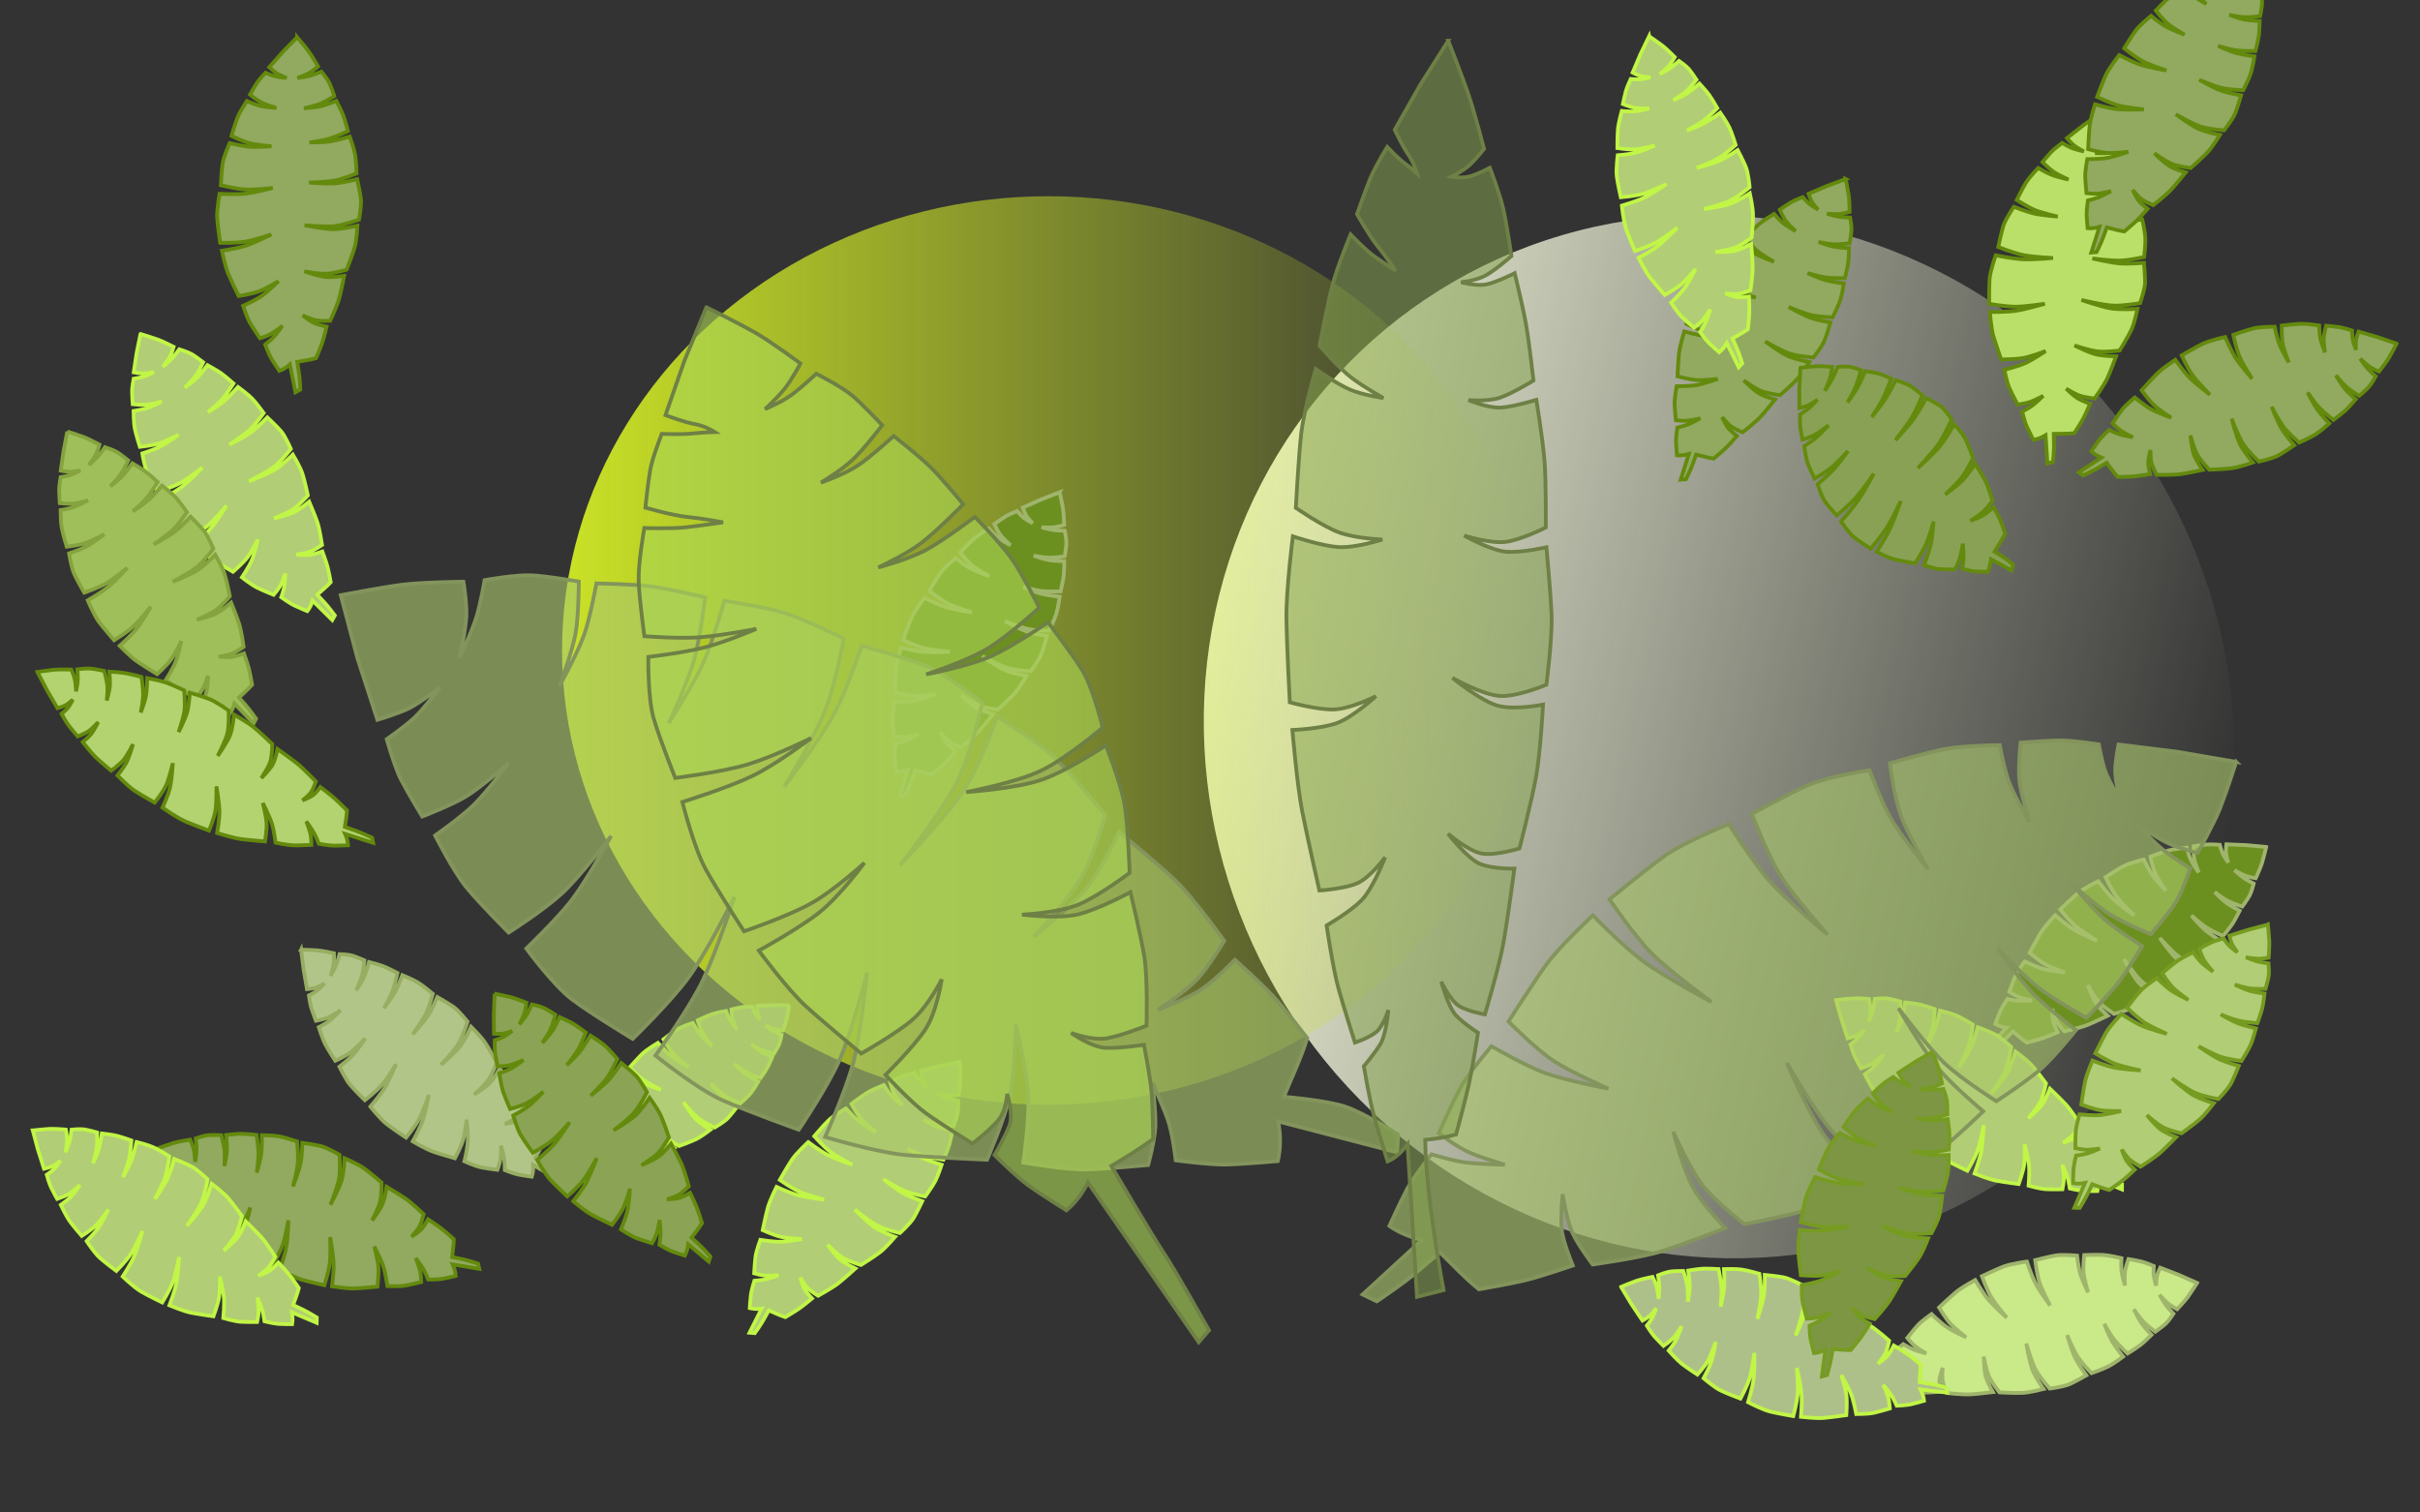<?xml version="1.0" encoding="UTF-8" standalone="no"?>
<!-- Created with Inkscape (http://www.inkscape.org/) -->

<svg
   xmlns:dc="http://purl.org/dc/elements/1.1/"
   xmlns:cc="http://creativecommons.org/ns#"
   xmlns:rdf="http://www.w3.org/1999/02/22-rdf-syntax-ns#"
   xmlns:svg="http://www.w3.org/2000/svg"
   xmlns="http://www.w3.org/2000/svg"
   xmlns:xlink="http://www.w3.org/1999/xlink"
   xmlns:sodipodi="http://sodipodi.sourceforge.net/DTD/sodipodi-0.dtd"
   xmlns:inkscape="http://www.inkscape.org/namespaces/inkscape"
   id="svg7725"
   version="1.1"
   inkscape:version="0.91 r13725"
   width="640"
   height="400"
   viewBox="0 0 640 400"
   sodipodi:docname="background.svg">
  <rect x="0" y="0" width="640" height="400" fill="#333333" stroke="none"/>
  <defs
     id="defs7729">
    <linearGradient
       inkscape:collect="always"
       id="linearGradient9242">
      <stop
         style="stop-color:#eef2d7;stop-opacity:1;"
         offset="0"
         id="stop9244" />
      <stop
         style="stop-color:#eef2d7;stop-opacity:0;"
         offset="1"
         id="stop9246" />
    </linearGradient>
    <linearGradient
       inkscape:collect="always"
       id="linearGradient9228">
      <stop
         style="stop-color:#cae326;stop-opacity:1;"
         offset="0"
         id="stop9230" />
      <stop
         style="stop-color:#cae326;stop-opacity:0;"
         offset="1"
         id="stop9232" />
    </linearGradient>
    <linearGradient
       inkscape:collect="always"
       xlink:href="#linearGradient9228"
       id="linearGradient9236"
       x1="148.64"
       y1="172.034"
       x2="405.872"
       y2="172.034"
       gradientUnits="userSpaceOnUse" />
    <linearGradient
       inkscape:collect="always"
       xlink:href="#linearGradient9242"
       id="linearGradient9250"
       x1="308.206"
       y1="79.499"
       x2="582.76"
       y2="79.499"
       gradientUnits="userSpaceOnUse"
       gradientTransform="translate(40.364,-0.537)" />
  </defs>
  <sodipodi:namedview
     pagecolor="#d9f39f"
     bordercolor="#666666"
     borderopacity="1"
     objecttolerance="10"
     gridtolerance="10"
     guidetolerance="10"
     inkscape:pageopacity="1"
     inkscape:pageshadow="2"
     inkscape:window-width="1440"
     inkscape:window-height="856"
     id="namedview7727"
     showgrid="false"
     inkscape:zoom="1.2984375"
     inkscape:cx="327.49555"
     inkscape:cy="216.29748"
     inkscape:window-x="0"
     inkscape:window-y="0"
     inkscape:window-maximized="0"
     inkscape:current-layer="svg7725" />
  <ellipse
     ry="136.931"
     rx="137.277"
     cy="78.962"
     cx="485.848"
     id="ellipse9238"
     style="fill:url(#linearGradient9250);fill-opacity:1;stroke:none;stroke-width:12;stroke-linecap:round;stroke-miterlimit:4;stroke-dasharray:none;stroke-dashoffset:0;stroke-opacity:1"
     transform="matrix(0.97,0.242,-0.211,0.978,0,0)" />
  <ellipse
     style="fill:url(#linearGradient9236);fill-opacity:1;stroke:none;stroke-width:12;stroke-linecap:round;stroke-miterlimit:4;stroke-dasharray:none;stroke-dashoffset:0;stroke-opacity:1"
     id="path9226"
     cx="277.256"
     cy="172.034"
     rx="128.616"
     ry="120.144" />
  <path
     style="fill:#6c901f;fill-opacity:1;fill-rule:evenodd;stroke:#a0b56c;stroke-width:1px;stroke-linecap:butt;stroke-linejoin:miter;stroke-opacity:1"
     d="m 280.225,130.19 c 0,0 0.654,2.821 0.888,4.254 0.234,1.433 0.319,4.4 0.319,4.4 0,0 -1.601,0.486 -2.693,0.61 -1.092,0.124 -3.291,-0.014 -3.291,-0.014 0,0 2.248,0.64 3.365,0.768 1.117,0.128 2.767,0.144 2.767,0.144 0,0 0.467,2.127 0.436,3.271 -0.031,1.145 -0.433,3.511 -0.433,3.511 0,0 -2.612,0.381 -4.031,0.368 -1.419,-0.014 -4.181,-0.544 -4.181,-0.544 0,0 2.721,0.959 4.12,1.187 1.398,0.228 3.969,0.276 3.969,0.276 0,0 -9.3e-4,2.591 -0.161,3.925 -0.16,1.333 -0.806,4.053 -0.806,4.053 0,0 -3.273,0.108 -4.98,-0.081 -1.708,-0.188 -4.92,-1.085 -4.92,-1.085 0,0 3.131,1.369 4.798,1.793 1.667,0.424 4.859,0.788 4.859,0.788 0,0 -0.418,2.981 -0.886,4.492 -0.469,1.511 -1.928,4.523 -1.928,4.523 0,0 -3.529,-0.062 -5.592,-0.489 -2.063,-0.427 -6.09,-2.068 -6.09,-2.068 0,0 3.847,2.097 5.82,2.752 1.973,0.655 5.321,1.173 5.321,1.173 0,0 -0.865,3.182 -1.472,4.777 -0.607,1.595 -2.877,4.552 -2.877,4.552 0,0 -4.048,-0.22 -6.3,-0.926 -2.252,-0.706 -6.505,-3.091 -6.505,-3.091 0,0 3.897,2.795 5.972,3.706 2.075,0.911 5.767,1.541 5.767,1.541 0,0 -1.865,3.177 -3.172,4.634 -1.307,1.458 -4.415,4.262 -4.415,4.262 0,0 -3.277,-0.37 -4.974,-1.017 -1.696,-0.647 -4.67,-2.712 -4.67,-2.712 0,0 2.541,2.461 4.021,3.305 1.48,0.844 4.325,1.609 4.325,1.609 0,0 -2.382,3.072 -3.707,4.574 -1.325,1.502 -4.715,4.241 -4.715,4.241 0,0 -2.036,-0.804 -3.03,-1.491 -0.994,-0.687 -2.458,-2.448 -2.458,-2.448 0,0 0.974,2.091 1.723,2.943 0.749,0.852 2.295,1.986 2.295,1.986 0,0 -1.782,2.12 -2.793,3.14 -1.011,1.019 -3.267,2.958 -3.267,2.958 -1.602,-0.212 -3.075,-0.654 -4.634,-1.002 0,0 -0.372,1.049 -0.857,2.51 -0.485,1.461 -1.727,4.08 -1.727,4.08 l -1.386,0.124 2.029,-6.834 c -1.053,0.325 -2.064,0.498 -3.115,0.428 0,0 -0.272,-2.362 -0.332,-3.577 -0.059,-1.215 0.269,-3.764 0.269,-3.764 0,0 1.757,-0.444 2.839,-0.892 1.082,-0.449 3.207,-1.681 3.207,-1.681 0,0 -2.26,0.59 -3.41,0.717 -1.15,0.127 -3.042,-0.072 -3.042,-0.072 0,0 -0.353,-2.925 -0.419,-4.42 -0.065,-1.495 0.463,-4.575 0.463,-4.575 0,0 3.385,-0.054 5.262,-0.417 1.877,-0.363 5.564,-1.724 5.564,-1.724 0,0 -3.63,0.481 -5.478,0.404 -1.848,-0.077 -5.176,-0.903 -5.176,-0.903 0,0 0.116,-3.989 0.282,-5.994 0.166,-2.005 1.305,-5.899 1.305,-5.899 0,0 3.651,0.956 5.91,1.164 2.259,0.208 7.056,-0.047 7.056,-0.047 0,0 -4.617,-0.404 -6.786,-0.942 -2.169,-0.538 -5.639,-2.153 -5.639,-2.153 0,0 1.386,-3.914 2.227,-5.841 0.841,-1.928 3.418,-5.312 3.418,-5.312 0,0 3.377,1.703 5.569,2.409 2.193,0.706 6.985,1.431 6.985,1.431 0,0 -4.364,-1.334 -6.342,-2.345 -1.979,-1.011 -4.927,-3.323 -4.927,-3.323 0,0 1.904,-3.265 3.012,-4.802 1.108,-1.538 3.949,-3.887 3.949,-3.887 0,0 2.181,1.741 3.726,2.626 1.545,0.885 5.207,2.166 5.207,2.166 0,0 -3.253,-1.764 -4.593,-2.89 -1.34,-1.126 -3.112,-3.35 -3.112,-3.35 0,0 2.291,-2.477 3.527,-3.588 1.235,-1.112 4.003,-2.821 4.003,-2.821 0,0 1.4,1.588 2.387,2.372 0.987,0.784 3.396,2.082 3.396,2.082 0,0 -1.917,-1.68 -2.658,-2.655 -0.741,-0.975 -1.649,-2.945 -1.649,-2.945 0,0 1.893,-1.344 2.877,-1.955 0.984,-0.61 3.148,-1.487 3.148,-1.487 0,0 1.02,1.167 1.728,1.741 0.708,0.574 2.392,1.487 2.392,1.487 0,0 -1.181,-1.211 -1.637,-1.934 -0.457,-0.723 -0.974,-2.189 -0.974,-2.189 l 4.805,-2.145 4.934,-1.928 z"
     id="path9224"
     inkscape:connector-curvature="0"
     sodipodi:nodetypes="czczczczczczczczczczcscsczczczczczczczczczczcczcccczczczczczczczczczczczczczczczczczczczczczczcc" />
  <path
     sodipodi:nodetypes="czczczczczczczczczczcscsczczczczczczczczczczcczcccczczczczczczczczczczczczczczczczczczczczczczcc"
     inkscape:connector-curvature="0"
     id="path9186"
     d="m 208.696,265.864 c 0,0 -0.351,2.252 -0.602,3.368 -0.251,1.116 -1.067,3.308 -1.067,3.308 0,0 -1.328,-0.113 -2.173,-0.342 -0.844,-0.229 -2.43,-0.973 -2.43,-0.973 0,0 1.473,1.125 2.262,1.545 0.788,0.42 2.004,0.914 2.004,0.914 0,0 -0.284,1.69 -0.646,2.518 -0.362,0.827 -1.36,2.438 -1.36,2.438 0,0 -2.045,-0.485 -3.09,-0.91 -1.045,-0.425 -2.932,-1.62 -2.932,-1.62 0,0 1.729,1.496 2.696,2.072 0.967,0.576 2.854,1.362 2.854,1.362 0,0 -0.768,1.893 -1.281,2.82 -0.513,0.927 -1.796,2.726 -1.796,2.726 0,0 -2.453,-0.878 -3.66,-1.515 -1.207,-0.637 -3.318,-2.232 -3.318,-2.232 0,0 1.911,1.916 3.019,2.713 1.107,0.797 3.36,1.997 3.36,1.997 0,0 -1.192,2.056 -1.986,3.023 -0.794,0.967 -2.765,2.741 -2.765,2.741 0,0 -2.592,-1.077 -3.991,-1.992 -1.4,-0.915 -3.893,-3.292 -3.893,-3.292 0,0 2.224,2.657 3.49,3.712 1.266,1.055 3.589,2.413 3.589,2.413 0,0 -1.582,2.072 -2.503,3.06 -0.921,0.988 -3.476,2.484 -3.476,2.484 0,0 -2.929,-1.344 -4.386,-2.519 -1.457,-1.175 -3.896,-4.161 -3.896,-4.161 0,0 2.055,3.182 3.32,4.454 1.265,1.273 3.81,2.813 3.81,2.813 0,0 -2.32,1.776 -3.718,2.458 -1.399,0.683 -4.527,1.823 -4.527,1.823 0,0 -2.315,-1.229 -3.378,-2.197 -1.063,-0.968 -2.651,-3.347 -2.651,-3.347 0,0 1.151,2.541 1.996,3.59 0.845,1.05 2.722,2.441 2.722,2.441 0,0 -2.671,1.548 -4.096,2.258 -1.425,0.71 -4.743,1.72 -4.743,1.72 0,0 -1.268,-1.183 -1.8,-1.975 -0.532,-0.792 -1.094,-2.507 -1.094,-2.507 0,0 0.102,1.813 0.403,2.654 0.302,0.841 1.11,2.122 1.11,2.122 0,0 -1.946,1.028 -2.995,1.477 -1.049,0.449 -3.292,1.206 -3.292,1.206 -1.122,-0.623 -2.081,-1.377 -3.131,-2.087 0,0 -0.586,0.658 -1.377,1.583 -0.791,0.925 -2.485,2.476 -2.485,2.476 l -1.062,-0.315 3.524,-4.4 c -0.875,-0.07 -1.674,-0.24 -2.431,-0.598 0,0 0.498,-1.805 0.814,-2.71 0.316,-0.905 1.313,-2.672 1.313,-2.672 0,0 1.431,0.19 2.364,0.178 0.933,-0.011 2.869,-0.29 2.869,-0.29 0,0 -1.846,-0.23 -2.734,-0.473 -0.888,-0.243 -2.229,-0.942 -2.229,-0.942 0,0 0.605,-2.24 0.999,-3.352 0.394,-1.111 1.697,-3.207 1.697,-3.207 0,0 2.52,0.95 4.016,1.234 1.496,0.284 4.626,0.367 4.626,0.367 0,0 -2.827,-0.71 -4.171,-1.307 -1.344,-0.597 -3.561,-2.174 -3.561,-2.174 0,0 1.266,-2.881 1.983,-4.297 0.717,-1.416 2.712,-3.928 2.712,-3.928 0,0 2.417,1.766 4.027,2.579 1.609,0.813 5.233,2.029 5.233,2.029 0,0 -3.295,-1.645 -4.74,-2.672 -1.445,-1.027 -3.534,-3.222 -3.534,-3.222 0,0 2.183,-2.454 3.376,-3.617 1.193,-1.162 4.101,-2.881 4.101,-2.881 0,0 1.994,2.231 3.406,3.389 1.413,1.157 4.743,3.088 4.743,3.088 0,0 -2.833,-2.25 -3.997,-3.568 -1.164,-1.317 -2.661,-3.868 -2.661,-3.868 0,0 2.375,-1.828 3.649,-2.628 1.275,-0.8 4.071,-1.685 4.071,-1.685 0,0 1.098,1.91 1.979,3.008 0.881,1.098 3.211,3.105 3.211,3.105 0,0 -1.884,-2.24 -2.542,-3.455 -0.658,-1.215 -1.31,-3.357 -1.31,-3.357 0,0 2.428,-1.139 3.671,-1.59 1.243,-0.451 3.796,-0.891 3.796,-0.891 0,0 0.565,1.569 1.063,2.431 0.498,0.862 1.896,2.514 1.896,2.514 0,0 -0.92,-1.788 -1.18,-2.717 -0.26,-0.929 -0.348,-2.634 -0.348,-2.634 0,0 1.798,-0.428 2.707,-0.587 0.909,-0.158 2.769,-0.166 2.769,-0.166 0,0 0.409,1.151 0.763,1.778 0.354,0.627 1.329,1.786 1.329,1.786 0,0 -0.515,-1.23 -0.639,-1.892 -0.124,-0.662 -0.072,-1.884 -0.072,-1.884 l 4.189,-0.162 4.22,0.034 z"
     style="fill:#b1cd75;fill-opacity:1;fill-rule:evenodd;stroke:#c1f547;stroke-width:1px;stroke-linecap:butt;stroke-linejoin:miter;stroke-opacity:1" />
  <path
     sodipodi:nodetypes="czczczczczczczczczczcscsczczczczczczczczczczcczcccczczczczczczczczczczczczczczczczczczczczczczcc"
     inkscape:connector-curvature="0"
     id="path9176"
     d="m 555.613,29.862 c 0,0 1.825,2.712 2.646,4.116 0.821,1.403 2.085,4.41 2.085,4.41 0,0 -1.548,0.906 -2.686,1.312 -1.138,0.406 -3.582,0.828 -3.582,0.828 0,0 2.696,0.078 3.961,-0.078 1.264,-0.156 3.064,-0.562 3.064,-0.562 0,0 1.348,2.051 1.766,3.228 0.418,1.177 0.916,3.695 0.916,3.695 0,0 -2.688,1.058 -4.236,1.407 -1.547,0.349 -4.759,0.515 -4.759,0.515 0,0 3.337,0.282 4.946,0.158 1.61,-0.125 4.423,-0.734 4.423,-0.734 0,0 1.023,2.645 1.375,4.047 0.353,1.402 0.725,4.344 0.725,4.344 0,0 -3.514,0.948 -5.445,1.193 -1.93,0.245 -5.776,0.152 -5.776,0.152 0,0 3.944,0.596 5.923,0.602 1.979,0.006 5.592,-0.439 5.592,-0.439 0,0 0.723,3.15 0.811,4.813 0.088,1.663 -0.309,5.111 -0.309,5.111 0,0 -3.86,0.84 -6.271,0.932 -2.411,0.092 -7.436,-0.552 -7.436,-0.552 0,0 5.009,1.156 7.412,1.32 2.403,0.164 6.247,-0.165 6.247,-0.165 0,0 0.317,3.47 0.288,5.254 -0.029,1.784 -1.329,5.383 -1.329,5.383 0,0 -4.486,0.812 -7.213,0.667 -2.727,-0.145 -8.291,-1.491 -8.291,-1.491 0,0 5.34,1.856 7.955,2.255 2.615,0.399 6.877,0.097 6.877,0.097 0,0 -0.772,3.72 -1.616,5.543 -0.845,1.823 -3.114,5.481 -3.114,5.481 0,0 -3.708,0.461 -5.807,0.235 -2.099,-0.226 -6.147,-1.573 -6.147,-1.573 0,0 3.734,1.861 5.676,2.345 1.942,0.483 5.336,0.536 5.336,0.536 0,0 -1.375,3.745 -2.222,5.618 -0.847,1.872 -3.448,5.536 -3.448,5.536 0,0 -2.531,-0.3 -3.882,-0.746 -1.351,-0.447 -3.638,-1.869 -3.638,-1.869 0,0 1.885,1.885 3.035,2.563 1.15,0.678 3.278,1.44 3.278,1.44 0,0 -1.099,2.621 -1.795,3.92 -0.696,1.299 -2.382,3.856 -2.382,3.856 -1.825,0.194 -3.6,0.119 -5.432,0.164 0,0 0.01,1.166 0.061,2.781 0.051,1.615 -0.265,4.607 -0.265,4.607 l -1.457,0.481 -0.495,-7.495 c -1.016,0.602 -2.047,1.036 -3.217,1.234 0,0 -1.229,-2.342 -1.774,-3.566 -0.545,-1.225 -1.195,-3.911 -1.195,-3.911 0,0 1.734,-0.902 2.733,-1.637 0.999,-0.735 2.821,-2.537 2.821,-2.537 0,0 -2.223,1.18 -3.422,1.605 -1.199,0.424 -3.334,0.705 -3.334,0.705 0,0 -1.539,-2.896 -2.201,-4.405 -0.662,-1.509 -1.304,-4.789 -1.304,-4.789 0,0 3.658,-0.922 5.554,-1.773 1.896,-0.851 5.366,-3.184 5.366,-3.184 0,0 -3.755,1.42 -5.794,1.814 -2.039,0.394 -5.982,0.403 -5.982,0.403 0,0 -1.45,-4.102 -2.062,-6.191 -0.611,-2.089 -0.912,-6.356 -0.912,-6.356 0,0 4.346,0.042 6.883,-0.324 2.537,-0.366 7.65,-1.854 7.65,-1.854 0,0 -5.177,0.769 -7.747,0.775 -2.57,0.006 -6.98,-0.754 -6.98,-0.754 0,0 -0.04,-4.35 0.112,-6.533 0.153,-2.183 1.616,-6.297 1.616,-6.297 0,0 4.342,0.874 7.005,1.034 2.662,0.16 8.157,-0.327 8.157,-0.327 0,0 -5.27,-0.245 -7.819,-0.77 -2.55,-0.526 -6.667,-2.131 -6.667,-2.131 0,0 0.78,-3.82 1.376,-5.673 0.596,-1.853 2.756,-4.978 2.756,-4.978 0,0 3.059,1.219 5.087,1.727 2.028,0.508 6.515,0.878 6.515,0.878 0,0 -4.233,-0.968 -6.134,-1.775 -1.901,-0.807 -4.705,-2.623 -4.705,-2.623 0,0 1.512,-3.115 2.415,-4.566 0.903,-1.451 3.236,-3.904 3.236,-3.904 0,0 2.148,1.263 3.531,1.81 1.383,0.548 4.513,1.256 4.513,1.256 0,0 -2.747,-1.224 -3.938,-2.03 -1.191,-0.806 -2.956,-2.584 -2.956,-2.584 0,0 1.527,-1.857 2.355,-2.732 0.828,-0.875 2.833,-2.324 2.833,-2.324 0,0 1.57,0.93 2.566,1.335 0.997,0.405 3.187,0.906 3.187,0.906 0,0 -1.762,-0.934 -2.544,-1.555 -0.782,-0.622 -1.923,-1.985 -1.923,-1.985 l 4.375,-3.419 4.601,-3.231 z"
     style="fill:#bbe06a;fill-opacity:1;fill-rule:evenodd;stroke:#648a0d;stroke-width:1px;stroke-linecap:butt;stroke-linejoin:miter;stroke-opacity:1" />
  <path
     sodipodi:nodetypes="czczczczczczczczczczcscsczczczczczczczczczczcczcccczczczczczczczczczczczczczczczczczczczczczczcc"
     inkscape:connector-curvature="0"
     id="path9182"
     d="m 79.626,251.158 c 0,0 2.895,0.057 4.342,0.18 1.447,0.124 4.344,0.768 4.344,0.768 0,0 0.079,1.671 -0.068,2.76 -0.148,1.089 -0.82,3.187 -0.82,3.187 0,0 1.171,-2.023 1.568,-3.075 0.397,-1.052 0.817,-2.648 0.817,-2.648 0,0 2.176,0.068 3.278,0.378 1.102,0.31 3.298,1.28 3.298,1.28 0,0 -0.27,2.626 -0.63,3.998 -0.361,1.372 -1.551,3.921 -1.551,3.921 0,0 1.596,-2.404 2.159,-3.704 0.564,-1.3 1.239,-3.781 1.239,-3.781 0,0 2.512,0.635 3.766,1.117 1.253,0.482 3.733,1.774 3.733,1.774 0,0 -0.697,3.2 -1.297,4.809 -0.601,1.61 -2.257,4.505 -2.257,4.505 0,0 2.093,-2.701 2.913,-4.214 0.819,-1.512 1.954,-4.518 1.954,-4.518 0,0 2.788,1.135 4.139,1.959 1.351,0.824 3.913,2.977 3.913,2.977 0,0 -0.924,3.406 -1.843,5.302 -0.919,1.896 -3.496,5.399 -3.496,5.399 0,0 2.975,-3.216 4.093,-4.969 1.118,-1.753 2.44,-4.872 2.44,-4.872 0,0 2.873,1.618 4.272,2.597 1.398,0.979 3.709,3.904 3.709,3.904 0,0 -1.204,3.871 -2.44,5.882 -1.236,2.011 -4.589,5.55 -4.589,5.55 0,0 3.664,-3.095 5.056,-4.883 1.392,-1.788 2.906,-5.215 2.906,-5.215 0,0 2.624,2.586 3.717,4.21 1.093,1.624 3.052,5.324 3.052,5.324 0,0 -1.161,3.087 -2.203,4.574 -1.042,1.486 -3.773,3.864 -3.773,3.864 0,0 3.008,-1.861 4.189,-3.089 1.181,-1.228 2.619,-3.799 2.619,-3.799 0,0 2.395,3.061 3.527,4.714 1.132,1.652 2.958,5.609 2.958,5.609 0,0 -1.278,1.777 -2.187,2.573 -0.909,0.795 -2.975,1.784 -2.975,1.784 0,0 2.266,-0.433 3.275,-0.95 1.009,-0.517 2.487,-1.739 2.487,-1.739 0,0 1.62,2.247 2.36,3.477 0.741,1.23 2.068,3.892 2.068,3.892 -0.598,1.502 -1.387,2.821 -2.106,4.248 0,0 0.926,0.617 2.224,1.445 1.298,0.827 3.533,2.673 3.533,2.673 l -0.219,1.374 -6.129,-3.64 c 0.058,1.101 -0.023,2.123 -0.347,3.125 0,0 -2.357,-0.314 -3.549,-0.554 -1.192,-0.24 -3.584,-1.182 -3.584,-1.182 0,0 3e-5,-1.812 -0.17,-2.971 -0.17,-1.159 -0.845,-3.521 -0.845,-3.521 0,0 0.018,2.335 -0.139,3.481 -0.158,1.146 -0.814,2.932 -0.814,2.932 0,0 -2.923,-0.374 -4.388,-0.676 -1.465,-0.302 -4.322,-1.569 -4.322,-1.569 0,0 0.776,-3.296 0.884,-5.204 0.108,-1.909 -0.31,-5.817 -0.31,-5.817 0,0 -0.422,3.637 -0.949,5.41 -0.527,1.773 -2.143,4.797 -2.143,4.797 0,0 -3.839,-1.088 -5.743,-1.741 -1.903,-0.652 -5.4,-2.71 -5.4,-2.71 0,0 1.821,-3.306 2.576,-5.445 0.755,-2.139 1.682,-6.853 1.682,-6.853 0,0 -1.522,4.377 -2.574,6.349 -1.052,1.971 -3.468,4.941 -3.468,4.941 0,0 -3.455,-2.301 -5.118,-3.589 -1.663,-1.288 -4.313,-4.614 -4.313,-4.614 0,0 2.477,-2.857 3.699,-4.81 1.222,-1.953 3.097,-6.422 3.097,-6.422 0,0 -2.361,3.904 -3.826,5.575 -1.465,1.671 -4.428,3.963 -4.428,3.963 0,0 -2.699,-2.645 -3.919,-4.096 -1.22,-1.45 -2.802,-4.78 -2.802,-4.78 0,0 2.222,-1.689 3.458,-2.97 1.236,-1.281 3.375,-4.519 3.375,-4.519 0,0 -2.507,2.723 -3.927,3.746 -1.42,1.023 -4.01,2.197 -4.01,2.197 0,0 -1.84,-2.828 -2.616,-4.298 -0.775,-1.47 -1.755,-4.571 -1.755,-4.571 0,0 1.882,-0.968 2.884,-1.734 1.002,-0.765 2.85,-2.783 2.85,-2.783 0,0 -2.098,1.447 -3.225,1.927 -1.127,0.48 -3.259,0.878 -3.259,0.878 0,0 -0.84,-2.165 -1.191,-3.268 -0.351,-1.103 -0.672,-3.416 -0.672,-3.416 0,0 1.381,-0.703 2.111,-1.249 0.73,-0.546 2.027,-1.955 2.027,-1.955 0,0 -1.463,0.848 -2.276,1.114 -0.813,0.266 -2.361,0.408 -2.361,0.408 l -0.903,-5.184 -0.661,-5.256 z"
     style="fill:#b2c588;fill-opacity:1;fill-rule:evenodd;stroke:#97ad62;stroke-width:1px;stroke-linecap:butt;stroke-linejoin:miter;stroke-opacity:1" />
  <path
     style="fill:#8ba355;fill-opacity:1;fill-rule:evenodd;stroke:#648a0d;stroke-width:1px;stroke-linecap:butt;stroke-linejoin:miter;stroke-opacity:1"
     d="m 130.808,262.823 c 0,0 2.846,0.532 4.254,0.892 1.407,0.36 4.159,1.471 4.159,1.471 0,0 -0.196,1.662 -0.521,2.712 -0.325,1.05 -1.332,3.009 -1.332,3.009 0,0 1.488,-1.803 2.052,-2.775 0.565,-0.972 1.241,-2.478 1.241,-2.478 0,0 2.135,0.425 3.172,0.912 1.036,0.487 3.043,1.804 3.043,1.804 0,0 -0.698,2.546 -1.279,3.84 -0.581,1.294 -2.174,3.613 -2.174,3.613 0,0 1.969,-2.109 2.739,-3.298 0.769,-1.189 1.844,-3.526 1.844,-3.526 0,0 2.374,1.04 3.531,1.721 1.157,0.681 3.39,2.364 3.39,2.364 0,0 -1.213,3.042 -2.07,4.531 -0.857,1.489 -2.966,4.073 -2.966,4.073 0,0 2.509,-2.32 3.566,-3.678 1.057,-1.357 2.67,-4.135 2.67,-4.135 0,0 2.564,1.578 3.76,2.613 1.197,1.035 3.371,3.58 3.371,3.58 0,0 -1.471,3.208 -2.689,4.927 -1.218,1.719 -4.336,4.75 -4.336,4.75 0,0 3.463,-2.684 4.854,-4.229 1.391,-1.545 3.207,-4.405 3.207,-4.405 0,0 2.568,2.068 3.787,3.264 1.218,1.195 3.017,4.461 3.017,4.461 0,0 -1.824,3.62 -3.374,5.401 -1.55,1.78 -5.439,4.72 -5.439,4.72 0,0 4.123,-2.45 5.79,-3.986 1.667,-1.535 3.724,-4.666 3.724,-4.666 0,0 2.163,2.982 2.974,4.764 0.811,1.782 2.136,5.753 2.136,5.753 0,0 -1.653,2.854 -2.925,4.149 -1.272,1.295 -4.357,3.191 -4.357,3.191 0,0 3.273,-1.341 4.639,-2.359 1.367,-1.017 3.208,-3.317 3.208,-3.317 0,0 1.86,3.413 2.704,5.229 0.845,1.816 1.995,6.019 1.995,6.019 0,0 -1.553,1.543 -2.58,2.178 -1.027,0.635 -3.228,1.271 -3.228,1.271 0,0 2.306,-0.055 3.387,-0.399 1.08,-0.344 2.739,-1.306 2.739,-1.306 0,0 1.228,2.483 1.757,3.817 0.529,1.335 1.4,4.179 1.4,4.179 -0.836,1.383 -1.832,2.555 -2.775,3.844 0,0 0.812,0.761 1.956,1.791 1.144,1.029 3.046,3.217 3.046,3.217 l -0.442,1.319 -5.447,-4.598 c -0.124,1.095 -0.372,2.091 -0.856,3.026 0,0 -2.273,-0.697 -3.41,-1.13 -1.137,-0.432 -3.341,-1.755 -3.341,-1.755 0,0 0.298,-1.787 0.32,-2.958 0.023,-1.171 -0.255,-3.612 -0.255,-3.612 0,0 -0.366,2.307 -0.71,3.411 -0.344,1.104 -1.285,2.758 -1.285,2.758 0,0 -2.821,-0.849 -4.217,-1.388 -1.396,-0.539 -4.006,-2.258 -4.006,-2.258 0,0 1.307,-3.123 1.727,-4.988 0.42,-1.865 0.651,-5.789 0.651,-5.789 0,0 -1.014,3.518 -1.826,5.18 -0.812,1.662 -2.902,4.38 -2.902,4.38 0,0 -3.608,-1.705 -5.378,-2.661 -1.77,-0.956 -4.881,-3.56 -4.881,-3.56 0,0 2.34,-2.961 3.436,-4.948 1.096,-1.986 2.786,-6.483 2.786,-6.483 0,0 -2.221,4.067 -3.583,5.839 -1.362,1.772 -4.233,4.304 -4.233,4.304 0,0 -3.03,-2.838 -4.459,-4.382 -1.429,-1.543 -3.496,-5.26 -3.496,-5.26 0,0 2.913,-2.411 4.439,-4.137 1.526,-1.726 4.111,-5.826 4.111,-5.826 0,0 -2.971,3.463 -4.69,4.871 -1.719,1.407 -5.019,3.182 -5.019,3.182 0,0 -2.228,-3.053 -3.192,-4.684 -0.965,-1.631 -1.978,-5.175 -1.978,-5.175 0,0 2.469,-1.301 3.899,-2.361 1.43,-1.06 4.072,-3.903 4.072,-3.903 0,0 -2.92,2.273 -4.489,3.05 -1.569,0.776 -4.316,1.508 -4.316,1.508 0,0 -1.351,-3.092 -1.874,-4.669 -0.523,-1.577 -0.98,-4.798 -0.98,-4.798 0,0 2.016,-0.646 3.13,-1.236 1.114,-0.59 3.269,-2.277 3.269,-2.277 0,0 -2.307,1.083 -3.498,1.371 -1.19,0.288 -3.359,0.33 -3.359,0.33 0,0 -0.473,-2.273 -0.637,-3.42 -0.165,-1.146 -0.101,-3.48 -0.101,-3.48 0,0 1.478,-0.467 2.288,-0.885 0.81,-0.419 2.321,-1.596 2.321,-1.596 0,0 -1.583,0.596 -2.428,0.725 -0.846,0.128 -2.396,0.015 -2.396,0.015 l -0.039,-5.262 0.211,-5.293 z"
     id="path9184"
     inkscape:connector-curvature="0"
     sodipodi:nodetypes="czczczczczczczczczczcscsczczczczczczczczczczcczcccczczczczczczczczczczczczczczczczczczczczczczcc" />
  <path
     style="fill:#92a960;fill-opacity:1;fill-rule:evenodd;stroke:#648a0d;stroke-width:1px;stroke-linecap:butt;stroke-linejoin:miter;stroke-opacity:1"
     d="m 633.811,90.88 c 0,0 -1.322,2.576 -2.068,3.822 -0.746,1.246 -2.597,3.566 -2.597,3.566 0,0 -1.536,-0.662 -2.45,-1.273 -0.914,-0.611 -2.504,-2.136 -2.504,-2.136 0,0 1.303,1.94 2.074,2.759 0.771,0.819 2.021,1.897 2.021,1.897 0,0 -1.016,1.925 -1.779,2.78 -0.763,0.854 -2.598,2.401 -2.598,2.401 0,0 -2.241,-1.395 -3.315,-2.322 -1.075,-0.927 -2.842,-3.115 -2.842,-3.115 0,0 1.459,2.489 2.379,3.566 0.92,1.077 2.853,2.773 2.853,2.773 0,0 -1.674,1.978 -2.657,2.893 -0.983,0.915 -3.233,2.575 -3.233,2.575 0,0 -2.569,-2.031 -3.751,-3.277 -1.182,-1.246 -3.057,-4.005 -3.057,-4.005 0,0 1.508,3.067 2.507,4.467 0.999,1.4 3.201,3.739 3.201,3.739 0,0 -2.244,2.007 -3.577,2.858 -1.334,0.851 -4.393,2.209 -4.393,2.209 0,0 -2.655,-2.326 -3.955,-3.984 -1.3,-1.658 -3.315,-5.511 -3.315,-5.511 0,0 1.584,4.085 2.667,5.859 1.084,1.774 3.307,4.331 3.307,4.331 0,0 -2.715,1.871 -4.209,2.698 -1.493,0.827 -5.136,1.618 -5.136,1.618 0,0 -2.949,-2.781 -4.213,-4.775 -1.264,-1.994 -2.972,-6.56 -2.972,-6.56 0,0 1.172,4.651 2.167,6.686 0.996,2.036 3.409,4.901 3.409,4.901 0,0 -3.475,1.222 -5.414,1.491 -1.939,0.269 -6.123,0.405 -6.123,0.405 0,0 -2.264,-2.399 -3.142,-3.988 -0.878,-1.589 -1.815,-5.086 -1.815,-5.086 0,0 0.352,3.519 0.937,5.12 0.585,1.6 2.263,4.021 2.263,4.021 0,0 -3.802,0.808 -5.784,1.099 -1.981,0.291 -6.338,0.195 -6.338,0.195 0,0 -1.036,-1.929 -1.351,-3.094 -0.315,-1.166 -0.297,-3.456 -0.297,-3.456 0,0 -0.606,2.226 -0.584,3.36 0.022,1.134 0.47,2.998 0.47,2.998 0,0 -2.73,0.469 -4.16,0.594 -1.43,0.126 -4.404,0.15 -4.404,0.15 -1.087,-1.196 -1.925,-2.485 -2.892,-3.757 0,0 -0.961,0.561 -2.274,1.363 -1.313,0.803 -3.953,2.001 -3.953,2.001 l -1.138,-0.8 5.962,-3.909 c -1.014,-0.431 -1.898,-0.953 -2.655,-1.684 0,0 1.317,-1.979 2.056,-2.946 0.739,-0.966 2.635,-2.701 2.635,-2.701 0,0 1.628,0.796 2.744,1.151 1.116,0.356 3.534,0.787 3.534,0.787 0,0 -2.106,-1.009 -3.067,-1.654 -0.96,-0.645 -2.277,-2.019 -2.277,-2.019 0,0 1.619,-2.462 2.534,-3.645 0.915,-1.184 3.307,-3.195 3.307,-3.195 0,0 2.62,2.144 4.288,3.079 1.667,0.935 5.362,2.276 5.362,2.276 0,0 -3.083,-1.976 -4.444,-3.228 -1.361,-1.252 -3.369,-4.032 -3.369,-4.032 0,0 2.664,-2.971 4.085,-4.395 1.422,-1.424 4.805,-3.662 4.805,-3.662 0,0 2.17,3.087 3.761,4.705 1.591,1.617 5.418,4.52 5.418,4.52 0,0 -3.265,-3.289 -4.574,-5.1 -1.309,-1.811 -2.917,-5.285 -2.917,-5.285 0,0 3.585,-2.094 5.472,-3.023 1.887,-0.929 6.04,-1.85 6.04,-1.85 0,0 1.479,3.48 2.698,5.435 1.218,1.955 4.41,5.602 4.41,5.602 0,0 -2.471,-3.836 -3.329,-5.885 -0.858,-2.05 -1.617,-5.718 -1.617,-5.718 0,0 3.562,-1.264 5.401,-1.723 1.839,-0.459 5.525,-0.419 5.525,-0.419 0,0 0.542,2.738 1.15,4.411 0.608,1.673 2.578,5.016 2.578,5.016 0,0 -1.345,-3.448 -1.642,-5.173 -0.296,-1.725 -0.214,-4.567 -0.214,-4.567 0,0 3.349,-0.412 5.01,-0.463 1.661,-0.051 4.878,0.43 4.878,0.43 0,0 0.044,2.116 0.291,3.352 0.248,1.236 1.249,3.782 1.249,3.782 0,0 -0.379,-2.52 -0.316,-3.744 0.063,-1.223 0.642,-3.313 0.642,-3.313 0,0 2.314,0.196 3.459,0.365 1.145,0.169 3.364,0.896 3.364,0.896 0,0 0.025,1.55 0.196,2.446 0.17,0.896 0.867,2.68 0.867,2.68 0,0 -0.12,-1.687 -0.002,-2.534 0.118,-0.847 0.67,-2.3 0.67,-2.3 l 5.054,1.464 5.012,1.713 z"
     id="path9190"
     inkscape:connector-curvature="0"
     sodipodi:nodetypes="czczczczczczczczczczcscsczczczczczczczczczczcczcccczczczczczczczczczczczczczczczczczczczczczczcc"
     inkscape:transform-center-x="155.52265"
     inkscape:transform-center-y="63.922203" />
  <path
     style="fill:#b1cd75;fill-opacity:1;fill-rule:evenodd;stroke:#c1f547;stroke-width:1px;stroke-linecap:butt;stroke-linejoin:miter;stroke-opacity:1"
     d="m 37.157,88.338 c 0,0 3.006,0.891 4.477,1.425 1.471,0.534 4.287,1.97 4.287,1.97 0,0 -0.463,1.571 -0.974,2.537 -0.51,0.966 -1.898,2.714 -1.898,2.714 0,0 1.885,-1.534 2.643,-2.393 0.759,-0.859 1.719,-2.216 1.719,-2.216 0,0 2.251,0.693 3.301,1.3 1.05,0.607 3.027,2.141 3.027,2.141 0,0 -1.14,2.354 -1.966,3.52 -0.825,1.166 -2.902,3.182 -2.902,3.182 0,0 2.453,-1.764 3.467,-2.804 1.014,-1.04 2.53,-3.142 2.53,-3.142 0,0 2.417,1.316 3.569,2.126 1.152,0.809 3.319,2.725 3.319,2.725 0,0 -1.774,2.761 -2.927,4.078 -1.154,1.317 -3.83,3.518 -3.83,3.518 0,0 3.07,-1.895 4.42,-3.058 1.35,-1.163 3.518,-3.618 3.518,-3.618 0,0 2.542,1.859 3.683,3.014 1.141,1.155 3.115,3.891 3.115,3.891 0,0 -2.079,2.887 -3.658,4.376 -1.58,1.489 -5.417,3.987 -5.417,3.987 0,0 4.159,-2.117 5.9,-3.416 1.741,-1.299 4.141,-3.805 4.141,-3.805 0,0 2.473,2.331 3.614,3.643 1.141,1.312 2.598,4.691 2.598,4.691 0,0 -2.523,3.236 -4.472,4.74 -1.949,1.504 -6.609,3.81 -6.609,3.81 0,0 4.839,-1.804 6.878,-3.057 2.038,-1.253 4.741,-3.987 4.741,-3.987 0,0 1.896,3.155 2.507,4.976 0.611,1.821 1.448,5.815 1.448,5.815 0,0 -2.222,2.523 -3.797,3.597 -1.575,1.074 -5.204,2.485 -5.204,2.485 0,0 3.75,-0.852 5.385,-1.647 1.635,-0.795 3.978,-2.76 3.978,-2.76 0,0 1.502,3.529 2.144,5.388 0.642,1.858 1.256,6.052 1.256,6.052 0,0 -1.916,1.276 -3.126,1.749 -1.21,0.473 -3.691,0.79 -3.691,0.79 0,0 2.509,0.256 3.732,0.069 1.223,-0.187 3.166,-0.89 3.166,-0.89 0,0 0.957,2.551 1.329,3.904 0.372,1.353 0.888,4.203 0.888,4.203 -1.115,1.217 -2.371,2.211 -3.588,3.324 0,0 0.765,0.84 1.851,1.983 1.085,1.142 2.817,3.5 2.817,3.5 l -0.678,1.209 -5.213,-5.147 c -0.299,1.036 -0.718,1.96 -1.385,2.794 0,0 -2.359,-0.974 -3.527,-1.542 -1.167,-0.568 -3.358,-2.133 -3.358,-2.133 0,0 0.592,-1.678 0.793,-2.801 0.201,-1.123 0.268,-3.505 0.268,-3.505 0,0 -0.744,2.168 -1.284,3.184 -0.54,1.016 -1.809,2.479 -1.809,2.479 0,0 -2.931,-1.193 -4.363,-1.898 -1.432,-0.705 -4.003,-2.706 -4.003,-2.706 0,0 1.888,-2.827 2.624,-4.564 0.736,-1.736 1.578,-5.477 1.578,-5.477 0,0 -1.63,3.246 -2.76,4.735 -1.13,1.489 -3.807,3.822 -3.807,3.822 0,0 -3.655,-2.121 -5.43,-3.276 -1.775,-1.156 -4.755,-4.074 -4.755,-4.074 0,0 2.983,-2.534 4.471,-4.296 1.488,-1.763 3.997,-5.859 3.997,-5.859 0,0 -3.021,3.613 -4.764,5.134 -1.744,1.521 -5.238,3.571 -5.238,3.571 0,0 -2.857,-3.133 -4.174,-4.807 -1.316,-1.674 -2.998,-5.523 -2.998,-5.523 0,0 3.522,-1.928 5.437,-3.383 1.915,-1.455 5.335,-5.05 5.335,-5.05 0,0 -3.743,2.932 -5.819,4.055 -2.076,1.123 -5.921,2.387 -5.921,2.387 0,0 -1.955,-3.232 -2.755,-4.929 -0.8,-1.697 -1.364,-5.239 -1.364,-5.239 0,0 2.873,-0.92 4.583,-1.748 1.71,-0.828 5.003,-3.207 5.003,-3.207 0,0 -3.509,1.795 -5.327,2.331 -1.818,0.536 -4.907,0.873 -4.907,0.873 0,0 -0.998,-3.152 -1.328,-4.738 -0.33,-1.586 -0.339,-4.742 -0.339,-4.742 0,0 2.283,-0.351 3.579,-0.77 1.297,-0.419 3.887,-1.751 3.887,-1.751 0,0 -2.665,0.732 -3.999,0.85 -1.334,0.118 -3.691,-0.131 -3.691,-0.131 0,0 -0.17,-2.248 -0.176,-3.372 -0.007,-1.124 0.415,-3.358 0.415,-3.358 0,0 1.673,-0.251 2.614,-0.545 0.941,-0.294 2.757,-1.223 2.757,-1.223 0,0 -1.806,0.362 -2.742,0.372 -0.936,0.01 -2.599,-0.306 -2.599,-0.306 l 0.751,-5.063 1.027,-5.059 z"
     id="path9192"
     inkscape:connector-curvature="0"
     sodipodi:nodetypes="czczczczczczczczczczcscsczczczczczczczczczczcczcccczczczczczczczczczczczczczczczczczczczczczczcc" />
  <path
     sodipodi:nodetypes="czczczczczczczczczczcscsczczczczczczczczczczcczcccczczczczczczczczczczczczczczczczczczczczczczcc"
     inkscape:connector-curvature="0"
     id="path9194"
     d="m 596.693,-12.715 c 0,0 0.603,2.832 0.812,4.27 0.209,1.437 0.24,4.405 0.24,4.405 0,0 -1.609,0.457 -2.704,0.561 -1.094,0.104 -3.29,-0.073 -3.29,-0.073 0,0 2.236,0.68 3.351,0.828 1.114,0.148 2.764,0.193 2.764,0.193 0,0 0.429,2.135 0.377,3.279 -0.052,1.144 -0.496,3.502 -0.496,3.502 0,0 -2.619,0.334 -4.037,0.295 -1.418,-0.039 -4.171,-0.619 -4.171,-0.619 0,0 2.704,1.008 4.098,1.261 1.394,0.253 3.963,0.347 3.963,0.347 0,0 -0.047,2.591 -0.231,3.921 -0.184,1.33 -0.879,4.038 -0.879,4.038 0,0 -3.274,0.049 -4.978,-0.17 -1.704,-0.219 -4.9,-1.173 -4.9,-1.173 0,0 3.106,1.424 4.766,1.878 1.659,0.454 4.844,0.875 4.844,0.875 0,0 -0.471,2.973 -0.967,4.476 -0.496,1.503 -2.009,4.488 -2.009,4.488 0,0 -3.527,-0.125 -5.582,-0.589 -2.055,-0.464 -6.052,-2.177 -6.052,-2.177 0,0 3.808,2.166 5.769,2.856 1.961,0.69 5.3,1.268 5.3,1.268 0,0 -0.922,3.166 -1.557,4.75 -0.635,1.584 -2.958,4.5 -2.958,4.5 0,0 -4.043,-0.292 -6.283,-1.039 -2.239,-0.747 -6.448,-3.207 -6.448,-3.207 0,0 3.847,2.864 5.905,3.813 2.058,0.948 5.739,1.644 5.739,1.644 0,0 -1.921,3.143 -3.255,4.577 -1.333,1.434 -4.49,4.183 -4.49,4.183 0,0 -3.27,-0.429 -4.955,-1.106 -1.684,-0.677 -4.62,-2.795 -4.62,-2.795 0,0 2.496,2.506 3.961,3.376 1.465,0.871 4.295,1.687 4.295,1.687 0,0 -2.437,3.029 -3.788,4.506 -1.352,1.478 -4.79,4.156 -4.79,4.156 0,0 -2.021,-0.84 -3.003,-1.545 -0.981,-0.704 -2.414,-2.491 -2.414,-2.491 0,0 0.937,2.108 1.67,2.973 0.733,0.865 2.259,2.026 2.259,2.026 0,0 -1.82,2.088 -2.849,3.089 -1.029,1.001 -3.319,2.899 -3.319,2.899 -1.598,-0.241 -3.062,-0.709 -4.616,-1.084 0,0 -0.391,1.042 -0.901,2.494 -0.511,1.452 -1.8,4.049 -1.8,4.049 l -1.388,0.099 2.151,-6.796 c -1.059,0.307 -2.073,0.461 -3.123,0.372 0,0 -0.23,-2.366 -0.267,-3.582 -0.038,-1.216 0.336,-3.759 0.336,-3.759 0,0 1.764,-0.412 2.854,-0.841 1.09,-0.429 3.236,-1.623 3.236,-1.623 0,0 -2.27,0.549 -3.422,0.656 -1.152,0.107 -3.04,-0.126 -3.04,-0.126 0,0 -0.301,-2.931 -0.339,-4.427 -0.039,-1.496 0.545,-4.566 0.545,-4.566 0,0 3.386,0.006 5.269,-0.323 1.883,-0.329 5.594,-1.624 5.594,-1.624 0,0 -3.638,0.416 -5.484,0.306 -1.846,-0.11 -5.159,-0.996 -5.159,-0.996 0,0 0.187,-3.986 0.389,-5.988 0.202,-2.002 1.411,-5.874 1.411,-5.874 0,0 3.633,1.022 5.888,1.27 2.255,0.249 7.056,0.08 7.056,0.08 0,0 -4.609,-0.487 -6.768,-1.063 -2.159,-0.576 -5.6,-2.253 -5.6,-2.253 0,0 1.456,-3.888 2.331,-5.8 0.876,-1.912 3.513,-5.25 3.513,-5.25 0,0 3.345,1.763 5.525,2.508 2.18,0.746 6.958,1.556 6.958,1.556 0,0 -4.339,-1.412 -6.299,-2.458 -1.96,-1.046 -4.866,-3.411 -4.866,-3.411 0,0 1.962,-3.23 3.097,-4.748 1.135,-1.518 4.018,-3.815 4.018,-3.815 0,0 2.15,1.78 3.678,2.692 1.529,0.912 5.168,2.259 5.168,2.259 0,0 -3.221,-1.822 -4.541,-2.972 -1.319,-1.15 -3.051,-3.405 -3.051,-3.405 0,0 2.335,-2.435 3.59,-3.525 1.255,-1.089 4.053,-2.749 4.053,-2.749 0,0 1.371,1.613 2.344,2.414 0.973,0.802 3.358,2.143 3.358,2.143 0,0 -1.886,-1.714 -2.61,-2.702 -0.724,-0.988 -1.596,-2.974 -1.596,-2.974 0,0 1.917,-1.31 2.912,-1.903 0.995,-0.593 3.174,-1.431 3.174,-1.431 0,0 0.999,1.185 1.697,1.772 0.698,0.587 2.365,1.529 2.365,1.529 0,0 -1.159,-1.232 -1.603,-1.963 -0.444,-0.731 -0.934,-2.206 -0.934,-2.206 l 4.843,-2.058 4.968,-1.839 z"
     style="fill:#92a960;fill-opacity:1;fill-rule:evenodd;stroke:#648a0d;stroke-width:1px;stroke-linecap:butt;stroke-linejoin:miter;stroke-opacity:1" />
  <path
     sodipodi:nodetypes="czczczczczczczczczczcscsczczczczczczczczczczcczcccczczczczczczczczczczczczczczczczczczczczczczcc"
     inkscape:connector-curvature="0"
     id="path9196"
     d="m 599.333,223.986 c 0,0 -0.672,2.817 -1.101,4.204 -0.429,1.388 -1.676,4.081 -1.676,4.081 0,0 -1.65,-0.279 -2.683,-0.655 -1.033,-0.376 -2.939,-1.48 -2.939,-1.48 0,0 1.727,1.575 2.67,2.187 0.943,0.612 2.413,1.362 2.413,1.362 0,0 -0.53,2.112 -1.068,3.123 -0.538,1.011 -1.953,2.949 -1.953,2.949 0,0 -2.508,-0.823 -3.772,-1.468 -1.264,-0.645 -3.501,-2.351 -3.501,-2.351 0,0 2.009,2.072 3.158,2.899 1.15,0.828 3.43,2.016 3.43,2.016 0,0 -1.156,2.319 -1.894,3.441 -0.738,1.122 -2.529,3.269 -2.529,3.269 0,0 -2.978,-1.362 -4.422,-2.292 -1.445,-0.93 -3.921,-3.165 -3.921,-3.165 0,0 2.193,2.621 3.496,3.744 1.303,1.123 3.998,2.871 3.998,2.871 0,0 -1.703,2.482 -2.796,3.626 -1.093,1.144 -3.742,3.189 -3.742,3.189 0,0 -3.131,-1.628 -4.788,-2.93 -1.657,-1.302 -4.53,-4.566 -4.53,-4.566 0,0 2.509,3.592 3.983,5.057 1.474,1.466 4.241,3.422 4.241,3.422 0,0 -2.193,2.463 -3.447,3.62 -1.254,1.158 -4.605,2.792 -4.605,2.792 0,0 -3.526,-2.001 -5.227,-3.637 -1.701,-1.636 -4.445,-5.667 -4.445,-5.667 0,0 2.243,4.239 3.694,5.98 1.451,1.741 4.476,3.951 4.476,3.951 0,0 -3.085,2.012 -4.905,2.735 -1.82,0.722 -5.852,1.848 -5.852,1.848 0,0 -2.769,-1.792 -3.999,-3.127 -1.23,-1.335 -2.971,-4.509 -2.971,-4.509 0,0 1.178,3.335 2.126,4.751 0.948,1.415 3.154,3.368 3.154,3.368 0,0 -3.501,1.688 -5.357,2.442 -1.856,0.754 -6.111,1.695 -6.111,1.695 0,0 -1.464,-1.627 -2.048,-2.685 -0.583,-1.058 -1.109,-3.287 -1.109,-3.287 0,0 -0.06,2.306 0.231,3.402 0.29,1.096 1.169,2.8 1.169,2.8 0,0 -2.541,1.104 -3.9,1.565 -1.359,0.462 -4.243,1.192 -4.243,1.192 -1.34,-0.904 -2.461,-1.956 -3.702,-2.962 0,0 -0.801,0.773 -1.885,1.865 -1.085,1.092 -3.364,2.883 -3.364,2.883 l -1.296,-0.507 4.862,-5.213 c -1.088,-0.178 -2.07,-0.475 -2.98,-1.005 0,0 0.809,-2.236 1.298,-3.35 0.488,-1.114 1.918,-3.25 1.918,-3.25 0,0 1.77,0.386 2.939,0.467 1.169,0.081 3.62,-0.075 3.62,-0.075 0,0 -2.286,-0.48 -3.372,-0.878 -1.086,-0.398 -2.691,-1.42 -2.691,-1.42 0,0 0.988,-2.776 1.596,-4.143 0.608,-1.367 2.454,-3.889 2.454,-3.889 0,0 3.055,1.46 4.896,1.972 1.842,0.512 5.749,0.937 5.749,0.937 0,0 -3.464,-1.187 -5.084,-2.08 -1.62,-0.893 -4.231,-3.116 -4.231,-3.116 0,0 1.882,-3.519 2.924,-5.24 1.043,-1.721 3.798,-4.699 3.798,-4.699 0,0 2.842,2.483 4.771,3.677 1.929,1.193 6.337,3.104 6.337,3.104 0,0 -3.952,-2.42 -5.654,-3.868 -1.702,-1.448 -4.088,-4.441 -4.088,-4.441 0,0 2.985,-2.886 4.597,-4.236 1.612,-1.351 5.427,-3.231 5.427,-3.231 0,0 2.264,3.029 3.912,4.639 1.648,1.61 5.615,4.394 5.615,4.394 0,0 -3.312,-3.139 -4.632,-4.926 -1.32,-1.787 -2.929,-5.171 -2.929,-5.171 0,0 3.16,-2.074 4.837,-2.956 1.677,-0.883 5.267,-1.719 5.267,-1.719 0,0 1.177,2.531 2.165,4.011 0.988,1.481 3.696,4.26 3.696,4.26 0,0 -2.126,-3.029 -2.823,-4.635 -0.697,-1.605 -1.292,-4.386 -1.292,-4.386 0,0 3.155,-1.196 4.756,-1.64 1.601,-0.444 4.84,-0.741 4.84,-0.741 0,0 0.545,2.045 1.079,3.187 0.534,1.142 2.112,3.377 2.112,3.377 0,0 -0.967,-2.358 -1.196,-3.561 -0.229,-1.203 -0.164,-3.371 -0.164,-3.371 0,0 2.294,-0.359 3.447,-0.467 1.153,-0.108 3.481,0.072 3.481,0.072 0,0 0.393,1.499 0.771,2.329 0.378,0.83 1.479,2.397 1.479,2.397 0,0 -0.517,-1.61 -0.604,-2.461 -0.086,-0.851 0.104,-2.393 0.104,-2.393 l 5.257,0.222 5.276,0.474 z"
     style="fill:#6c901f;fill-opacity:1;fill-rule:evenodd;stroke:#a0b56c;stroke-width:1px;stroke-linecap:butt;stroke-linejoin:miter;stroke-opacity:1" />
  <path
     sodipodi:nodetypes="czczczczczczczczczczcscsczczczczczczczczczczcczcccczczczczczczczczczczczczczczczczczczczczczczcc"
     inkscape:connector-curvature="0"
     id="path9188"
     d="m 485.571,264.506 c 0,0 2.872,-0.367 4.322,-0.456 1.45,-0.089 4.41,0.125 4.41,0.125 0,0 0.323,1.642 0.336,2.741 0.013,1.099 -0.345,3.273 -0.345,3.273 0,0 0.863,-2.172 1.102,-3.271 0.239,-1.098 0.421,-2.739 0.421,-2.739 0,0 2.163,-0.251 3.299,-0.105 1.136,0.146 3.449,0.784 3.449,0.784 0,0 0.117,2.637 -0.04,4.047 -0.156,1.41 -0.962,4.106 -0.962,4.106 0,0 1.228,-2.611 1.595,-3.979 0.368,-1.368 0.673,-3.921 0.673,-3.921 0,0 2.578,0.261 3.888,0.555 1.31,0.293 3.952,1.21 3.952,1.21 0,0 -0.222,3.267 -0.581,4.947 -0.359,1.68 -1.574,4.786 -1.574,4.786 0,0 1.676,-2.978 2.266,-4.594 0.59,-1.616 1.273,-4.755 1.273,-4.755 0,0 2.924,0.715 4.38,1.334 1.456,0.618 4.306,2.373 4.306,2.373 0,0 -0.416,3.505 -1.049,5.514 -0.632,2.01 -2.67,5.851 -2.67,5.851 0,0 2.473,-3.616 3.323,-5.513 0.85,-1.897 1.702,-5.177 1.702,-5.177 0,0 3.079,1.181 4.605,1.945 1.526,0.764 4.24,3.32 4.24,3.32 0,0 -0.625,4.005 -1.555,6.175 -0.929,2.17 -3.729,6.161 -3.729,6.161 0,0 3.173,-3.597 4.288,-5.569 1.115,-1.973 2.113,-5.583 2.113,-5.583 0,0 2.973,2.175 4.292,3.622 1.319,1.447 3.797,4.821 3.797,4.821 0,0 -0.698,3.224 -1.512,4.846 -0.814,1.623 -3.168,4.373 -3.168,4.373 0,0 2.704,-2.281 3.692,-3.668 0.989,-1.388 2.036,-4.141 2.036,-4.141 0,0 2.817,2.679 4.178,4.148 1.361,1.469 3.745,5.117 3.745,5.117 0,0 -1.005,1.945 -1.788,2.865 -0.783,0.92 -2.682,2.2 -2.682,2.2 0,0 2.178,-0.759 3.101,-1.418 0.923,-0.659 2.206,-2.083 2.206,-2.083 0,0 1.931,1.986 2.843,3.095 0.912,1.108 2.615,3.548 2.615,3.548 -0.372,1.573 -0.96,2.993 -1.462,4.51 0,0 1.006,0.476 2.411,1.105 1.405,0.629 3.886,2.128 3.886,2.128 l -0.016,1.391 -6.595,-2.706 c 0.218,1.081 0.288,2.104 0.113,3.143 0,0 -2.377,0.033 -3.592,-0.03 -1.215,-0.063 -3.718,-0.646 -3.718,-0.646 0,0 -0.265,-1.792 -0.602,-2.914 -0.338,-1.122 -1.35,-3.359 -1.35,-3.359 0,0 0.359,2.308 0.371,3.464 0.011,1.157 -0.377,3.019 -0.377,3.019 0,0 -2.946,0.057 -4.439,-0.028 -1.494,-0.085 -4.505,-0.921 -4.505,-0.921 0,0 0.286,-3.374 0.114,-5.277 -0.172,-1.904 -1.156,-5.709 -1.156,-5.709 0,0 0.114,3.66 -0.149,5.491 -0.263,1.831 -1.419,5.059 -1.419,5.059 0,0 -3.957,-0.516 -5.935,-0.883 -1.978,-0.367 -5.738,-1.892 -5.738,-1.892 0,0 1.319,-3.536 1.753,-5.763 0.434,-2.227 0.663,-7.025 0.663,-7.025 0,0 -0.866,4.553 -1.619,6.656 -0.753,2.104 -2.709,5.394 -2.709,5.394 0,0 -3.754,-1.772 -5.588,-2.803 -1.833,-1.031 -4.941,-3.935 -4.941,-3.935 0,0 2.033,-3.188 2.957,-5.299 0.923,-2.111 2.126,-6.806 2.126,-6.806 0,0 -1.766,4.208 -2.97,6.074 -1.205,1.867 -3.801,4.568 -3.801,4.568 0,0 -3.057,-2.223 -4.475,-3.479 -1.419,-1.257 -3.47,-4.319 -3.47,-4.319 0,0 1.951,-1.995 2.987,-3.443 1.036,-1.448 2.678,-4.963 2.678,-4.963 0,0 -2.082,3.059 -3.337,4.279 -1.255,1.22 -3.646,2.759 -3.646,2.759 0,0 -2.234,-2.529 -3.216,-3.869 -0.982,-1.341 -2.404,-4.266 -2.404,-4.266 0,0 1.72,-1.233 2.6,-2.136 0.879,-0.904 2.413,-3.169 2.413,-3.169 0,0 -1.864,1.738 -2.909,2.378 -1.045,0.64 -3.096,1.345 -3.096,1.345 0,0 -1.147,-2.019 -1.656,-3.059 -0.508,-1.04 -1.163,-3.281 -1.163,-3.281 0,0 1.264,-0.898 1.906,-1.544 0.642,-0.647 1.72,-2.231 1.72,-2.231 0,0 -1.324,1.053 -2.089,1.435 -0.766,0.382 -2.276,0.749 -2.276,0.749 l -1.651,-4.996 -1.422,-5.103 z"
     style="fill:#b1cd75;fill-opacity:1;fill-rule:evenodd;stroke:#c1f547;stroke-width:1px;stroke-linecap:butt;stroke-linejoin:miter;stroke-opacity:1" />
  <path
     style="fill:#92a960;fill-opacity:1;fill-rule:evenodd;stroke:#648a0d;stroke-width:1px;stroke-linecap:butt;stroke-linejoin:miter;stroke-opacity:1"
     d="m 488.101,47.357 c 0,0 0.603,2.832 0.812,4.27 0.209,1.437 0.24,4.405 0.24,4.405 0,0 -1.609,0.457 -2.704,0.561 -1.094,0.104 -3.29,-0.073 -3.29,-0.073 0,0 2.236,0.68 3.351,0.828 1.114,0.148 2.764,0.193 2.764,0.193 0,0 0.429,2.135 0.377,3.279 -0.052,1.144 -0.496,3.502 -0.496,3.502 0,0 -2.619,0.334 -4.037,0.295 -1.418,-0.039 -4.171,-0.619 -4.171,-0.619 0,0 2.704,1.008 4.098,1.261 1.394,0.253 3.963,0.347 3.963,0.347 0,0 -0.047,2.591 -0.231,3.921 -0.184,1.33 -0.879,4.038 -0.879,4.038 0,0 -3.274,0.049 -4.978,-0.17 -1.704,-0.219 -4.9,-1.173 -4.9,-1.173 0,0 3.106,1.424 4.766,1.878 1.659,0.454 4.844,0.875 4.844,0.875 0,0 -0.471,2.973 -0.967,4.476 -0.496,1.503 -2.009,4.488 -2.009,4.488 0,0 -3.527,-0.125 -5.582,-0.589 -2.055,-0.464 -6.052,-2.177 -6.052,-2.177 0,0 3.808,2.166 5.769,2.856 1.961,0.69 5.3,1.268 5.3,1.268 0,0 -0.922,3.166 -1.557,4.75 -0.635,1.584 -2.958,4.5 -2.958,4.5 0,0 -4.043,-0.292 -6.283,-1.039 -2.239,-0.747 -6.448,-3.207 -6.448,-3.207 0,0 3.847,2.864 5.905,3.813 2.058,0.948 5.739,1.644 5.739,1.644 0,0 -1.921,3.143 -3.255,4.577 -1.333,1.434 -4.49,4.183 -4.49,4.183 0,0 -3.27,-0.429 -4.955,-1.106 -1.684,-0.677 -4.62,-2.795 -4.62,-2.795 0,0 2.496,2.506 3.961,3.376 1.465,0.871 4.295,1.687 4.295,1.687 0,0 -2.437,3.029 -3.788,4.506 -1.352,1.478 -4.79,4.156 -4.79,4.156 0,0 -2.021,-0.84 -3.003,-1.545 -0.981,-0.704 -2.414,-2.491 -2.414,-2.491 0,0 0.937,2.108 1.67,2.973 0.733,0.865 2.259,2.026 2.259,2.026 0,0 -1.82,2.088 -2.849,3.089 -1.029,1.001 -3.319,2.899 -3.319,2.899 -1.598,-0.241 -3.062,-0.709 -4.616,-1.084 0,0 -0.391,1.042 -0.901,2.494 -0.511,1.452 -1.8,4.049 -1.8,4.049 l -1.388,0.099 2.151,-6.796 c -1.059,0.307 -2.073,0.461 -3.123,0.372 0,0 -0.23,-2.366 -0.267,-3.582 -0.038,-1.216 0.336,-3.759 0.336,-3.759 0,0 1.764,-0.412 2.854,-0.841 1.09,-0.429 3.236,-1.623 3.236,-1.623 0,0 -2.27,0.549 -3.422,0.656 -1.152,0.107 -3.04,-0.126 -3.04,-0.126 0,0 -0.301,-2.931 -0.339,-4.427 -0.039,-1.496 0.545,-4.566 0.545,-4.566 0,0 3.386,0.006 5.269,-0.323 1.883,-0.329 5.594,-1.624 5.594,-1.624 0,0 -3.638,0.416 -5.484,0.306 -1.846,-0.11 -5.159,-0.996 -5.159,-0.996 0,0 0.187,-3.986 0.389,-5.988 0.202,-2.002 1.411,-5.874 1.411,-5.874 0,0 3.633,1.022 5.888,1.27 2.255,0.249 7.056,0.08 7.056,0.08 0,0 -4.609,-0.487 -6.768,-1.063 -2.159,-0.576 -5.6,-2.253 -5.6,-2.253 0,0 1.456,-3.888 2.331,-5.8 0.876,-1.912 3.513,-5.25 3.513,-5.25 0,0 3.345,1.763 5.525,2.508 2.18,0.746 6.958,1.556 6.958,1.556 0,0 -4.339,-1.412 -6.299,-2.458 -1.96,-1.046 -4.866,-3.411 -4.866,-3.411 0,0 1.962,-3.23 3.097,-4.748 1.135,-1.518 4.018,-3.815 4.018,-3.815 0,0 2.15,1.78 3.678,2.692 1.529,0.912 5.168,2.259 5.168,2.259 0,0 -3.221,-1.822 -4.541,-2.972 -1.319,-1.15 -3.051,-3.405 -3.051,-3.405 0,0 2.335,-2.435 3.59,-3.525 1.255,-1.089 4.053,-2.749 4.053,-2.749 0,0 1.371,1.613 2.344,2.414 0.973,0.802 3.358,2.143 3.358,2.143 0,0 -1.886,-1.714 -2.61,-2.702 -0.724,-0.988 -1.596,-2.974 -1.596,-2.974 0,0 1.917,-1.31 2.912,-1.903 0.995,-0.593 3.174,-1.431 3.174,-1.431 0,0 0.999,1.185 1.697,1.772 0.698,0.587 2.365,1.529 2.365,1.529 0,0 -1.159,-1.232 -1.603,-1.963 -0.444,-0.731 -0.934,-2.206 -0.934,-2.206 l 4.843,-2.058 4.968,-1.839 z"
     id="path9198"
     inkscape:connector-curvature="0"
     sodipodi:nodetypes="czczczczczczczczczczcscsczczczczczczczczczczcczcccczczczczczczczczczczczczczczczczczczczczczczcc" />
  <path
     style="fill:#b1cd75;fill-opacity:1;fill-rule:evenodd;stroke:#c1f547;stroke-width:1px;stroke-linecap:butt;stroke-linejoin:miter;stroke-opacity:1"
     d="m 436.137,9.591 c 0,0 2.398,1.623 3.546,2.514 1.147,0.891 3.228,3.008 3.228,3.008 0,0 -0.843,1.446 -1.559,2.279 -0.716,0.834 -2.422,2.228 -2.422,2.228 0,0 2.083,-1.06 2.989,-1.727 0.905,-0.666 2.126,-1.778 2.126,-1.778 0,0 1.789,1.241 2.545,2.101 0.756,0.86 2.071,2.868 2.071,2.868 0,0 -1.655,2.057 -2.704,3.012 -1.049,0.955 -3.435,2.446 -3.435,2.446 0,0 2.647,-1.149 3.827,-1.933 1.18,-0.784 3.096,-2.498 3.096,-2.498 0,0 1.762,1.9 2.552,2.986 0.79,1.086 2.167,3.519 2.167,3.519 0,0 -2.325,2.306 -3.705,3.33 -1.38,1.024 -4.344,2.552 -4.344,2.552 0,0 3.226,-1.128 4.736,-1.951 1.51,-0.823 4.097,-2.728 4.097,-2.728 0,0 1.722,2.469 2.407,3.895 0.685,1.426 1.664,4.627 1.664,4.627 0,0 -2.628,2.355 -4.431,3.446 -1.803,1.091 -5.87,2.628 -5.87,2.628 0,0 4.246,-1.08 6.137,-1.943 1.891,-0.862 4.698,-2.761 4.698,-2.761 0,0 1.531,2.921 2.172,4.503 0.641,1.582 0.988,5.294 0.988,5.294 0,0 -3.116,2.593 -5.247,3.608 -2.131,1.015 -6.87,2.16 -6.87,2.16 0,0 4.758,-0.603 6.898,-1.347 2.141,-0.744 5.276,-2.794 5.276,-2.794 0,0 0.795,3.597 0.828,5.555 0.034,1.958 -0.335,6.127 -0.335,6.127 0,0 -2.654,1.959 -4.337,2.639 -1.683,0.68 -5.268,1.189 -5.268,1.189 0,0 3.536,0.075 5.195,-0.314 1.659,-0.388 4.265,-1.763 4.265,-1.763 0,0 0.344,3.872 0.395,5.874 0.051,2.002 -0.57,6.316 -0.57,6.316 0,0 -2.039,0.796 -3.235,0.969 -1.195,0.173 -3.467,-0.122 -3.467,-0.122 0,0 2.137,0.87 3.265,0.984 1.128,0.115 3.033,-0.106 3.033,-0.106 0,0 0.136,2.767 0.089,4.201 -0.047,1.435 -0.382,4.39 -0.382,4.39 -1.318,0.935 -2.699,1.612 -4.078,2.419 0,0 0.441,1.022 1.08,2.422 0.639,1.4 1.511,4.165 1.511,4.165 l -0.931,1.034 -3.162,-6.389 c -0.55,0.955 -1.174,1.769 -1.992,2.433 0,0 -1.806,-1.546 -2.677,-2.396 -0.87,-0.85 -2.364,-2.941 -2.364,-2.941 0,0 0.986,-1.52 1.473,-2.585 0.488,-1.065 1.206,-3.414 1.206,-3.414 0,0 -1.255,1.97 -2.011,2.845 -0.756,0.876 -2.278,2.017 -2.278,2.017 0,0 -2.249,-1.904 -3.314,-2.954 -1.065,-1.051 -2.773,-3.668 -2.773,-3.668 0,0 2.444,-2.343 3.573,-3.886 1.129,-1.543 2.905,-5.049 2.905,-5.049 0,0 -2.333,2.822 -3.74,4.023 -1.407,1.201 -4.408,2.86 -4.408,2.86 0,0 -2.629,-3.002 -3.871,-4.585 -1.242,-1.583 -3.057,-5.211 -3.057,-5.211 0,0 3.326,-1.783 5.123,-3.167 1.797,-1.384 5.139,-4.835 5.139,-4.835 0,0 -3.658,2.845 -5.614,3.926 -1.955,1.082 -5.598,2.259 -5.598,2.259 0,0 -1.647,-3.811 -2.342,-5.796 -0.695,-1.985 -1.109,-6.218 -1.109,-6.218 0,0 3.633,-1.049 5.721,-2.024 2.088,-0.974 6.093,-3.704 6.093,-3.704 0,0 -4.105,1.991 -6.243,2.597 -2.138,0.605 -5.872,0.917 -5.872,0.917 0,0 -0.826,-3.688 -1.06,-5.569 -0.234,-1.881 0.25,-5.535 0.25,-5.535 0,0 2.783,-0.208 4.517,-0.611 1.734,-0.402 5.29,-1.956 5.29,-1.956 0,0 -3.584,0.921 -5.333,1.007 -1.748,0.086 -4.56,-0.338 -4.56,-0.338 0,0 -0.006,-3.374 0.143,-5.029 0.149,-1.655 1.014,-4.791 1.014,-4.791 0,0 2.106,0.211 3.363,0.114 1.257,-0.097 3.905,-0.785 3.905,-0.785 0,0 -2.548,0.073 -3.754,-0.137 -1.207,-0.21 -3.212,-1.036 -3.212,-1.036 0,0 0.473,-2.273 0.779,-3.39 0.306,-1.117 1.295,-3.232 1.295,-3.232 0,0 1.542,0.161 2.451,0.1 0.91,-0.061 2.765,-0.538 2.765,-0.538 0,0 -1.689,-0.084 -2.516,-0.304 -0.827,-0.219 -2.203,-0.942 -2.203,-0.942 l 2.062,-4.841 2.304,-4.77 z"
     id="path9174"
     inkscape:connector-curvature="0"
     sodipodi:nodetypes="czczczczczczczczczczcscsczczczczczczczczczczcczcccczczczczczczczczczczczczczczczczczczczczczczcc" />
  <path
     style="fill:#9fbf5b;fill-opacity:1;fill-rule:evenodd;stroke:#85a33e;stroke-width:1px;stroke-linecap:butt;stroke-linejoin:miter;stroke-opacity:1"
     d="m 17.796,114.134 c 0,0 2.92,0.91 4.349,1.454 1.429,0.545 4.165,2.01 4.165,2.01 0,0 -0.45,1.603 -0.946,2.588 -0.496,0.986 -1.844,2.769 -1.844,2.769 0,0 1.831,-1.565 2.568,-2.442 0.737,-0.876 1.67,-2.261 1.67,-2.261 0,0 2.187,0.708 3.207,1.327 1.02,0.619 2.94,2.184 2.94,2.184 0,0 -1.108,2.402 -1.909,3.592 -0.802,1.19 -2.819,3.247 -2.819,3.247 0,0 2.383,-1.8 3.367,-2.861 0.985,-1.062 2.458,-3.206 2.458,-3.206 0,0 2.348,1.343 3.467,2.169 1.119,0.826 3.224,2.78 3.224,2.78 0,0 -1.723,2.818 -2.843,4.161 -1.121,1.343 -3.72,3.59 -3.72,3.59 0,0 2.982,-1.934 4.294,-3.12 1.312,-1.187 3.417,-3.692 3.417,-3.692 0,0 2.469,1.897 3.578,3.075 1.109,1.178 3.026,3.97 3.026,3.97 0,0 -2.019,2.946 -3.554,4.465 -1.535,1.52 -5.262,4.068 -5.262,4.068 0,0 4.04,-2.16 5.731,-3.485 1.691,-1.326 4.023,-3.883 4.023,-3.883 0,0 2.402,2.379 3.51,3.717 1.108,1.338 2.524,4.786 2.524,4.786 0,0 -2.451,3.302 -4.344,4.837 -1.893,1.535 -6.42,3.888 -6.42,3.888 0,0 4.701,-1.841 6.681,-3.119 1.98,-1.279 4.605,-4.068 4.605,-4.068 0,0 1.841,3.219 2.435,5.078 0.594,1.858 1.407,5.933 1.407,5.933 0,0 -2.159,2.574 -3.688,3.67 -1.53,1.096 -5.055,2.535 -5.055,2.535 0,0 3.643,-0.869 5.231,-1.681 1.588,-0.811 3.864,-2.816 3.864,-2.816 0,0 1.459,3.601 2.082,5.497 0.624,1.896 1.22,6.175 1.22,6.175 0,0 -1.861,1.302 -3.036,1.784 -1.175,0.483 -3.585,0.806 -3.585,0.806 0,0 2.437,0.261 3.625,0.07 1.188,-0.19 3.076,-0.908 3.076,-0.908 0,0 0.93,2.602 1.291,3.983 0.361,1.381 0.863,4.289 0.863,4.289 -1.083,1.242 -2.303,2.256 -3.486,3.392 0,0 0.744,0.857 1.798,2.023 1.054,1.166 2.737,3.571 2.737,3.571 l -0.659,1.234 -5.064,-5.252 c -0.291,1.057 -0.697,2 -1.345,2.851 0,0 -2.292,-0.994 -3.426,-1.573 -1.134,-0.579 -3.261,-2.177 -3.261,-2.177 0,0 0.575,-1.712 0.771,-2.858 0.195,-1.146 0.261,-3.577 0.261,-3.577 0,0 -0.723,2.212 -1.247,3.249 -0.524,1.036 -1.757,2.53 -1.757,2.53 0,0 -2.847,-1.217 -4.238,-1.936 -1.391,-0.719 -3.888,-2.761 -3.888,-2.761 0,0 1.834,-2.885 2.549,-4.656 0.715,-1.772 1.533,-5.588 1.533,-5.588 0,0 -1.583,3.312 -2.681,4.832 -1.098,1.519 -3.698,3.9 -3.698,3.9 0,0 -3.55,-2.164 -5.275,-3.343 -1.724,-1.179 -4.619,-4.157 -4.619,-4.157 0,0 2.898,-2.585 4.343,-4.384 1.445,-1.798 3.883,-5.978 3.883,-5.978 0,0 -2.934,3.686 -4.628,5.238 -1.694,1.552 -5.088,3.644 -5.088,3.644 0,0 -2.776,-3.197 -4.054,-4.905 -1.279,-1.708 -2.912,-5.636 -2.912,-5.636 0,0 3.421,-1.967 5.281,-3.452 1.86,-1.484 5.182,-5.153 5.182,-5.153 0,0 -3.636,2.991 -5.653,4.137 -2.017,1.146 -5.752,2.436 -5.752,2.436 0,0 -1.899,-3.298 -2.676,-5.029 -0.777,-1.731 -1.325,-5.345 -1.325,-5.345 0,0 2.791,-0.939 4.452,-1.784 1.661,-0.845 4.86,-3.272 4.86,-3.272 0,0 -3.408,1.831 -5.174,2.379 -1.766,0.547 -4.767,0.891 -4.767,0.891 0,0 -0.97,-3.216 -1.29,-4.835 -0.32,-1.618 -0.329,-4.839 -0.329,-4.839 0,0 2.217,-0.358 3.477,-0.786 1.26,-0.427 3.776,-1.787 3.776,-1.787 0,0 -2.588,0.747 -3.884,0.868 -1.296,0.121 -3.586,-0.134 -3.586,-0.134 0,0 -0.165,-2.294 -0.171,-3.441 -0.006,-1.147 0.403,-3.427 0.403,-3.427 0,0 1.625,-0.256 2.539,-0.556 0.914,-0.3 2.678,-1.248 2.678,-1.248 0,0 -1.754,0.369 -2.664,0.38 -0.909,0.011 -2.525,-0.312 -2.525,-0.312 l 0.73,-5.166 0.998,-5.162 z"
     id="path9200"
     inkscape:connector-curvature="0"
     sodipodi:nodetypes="czczczczczczczczczczcscsczczczczczczczczczczcczcccczczczczczczczczczczczczczczczczczczczczczczcc" />
  <path
     sodipodi:nodetypes="czczczczczczczczczczcscsczczczczczczczczczczcczcccczczczczczczczczczczczczczczczczczczczczczczcc"
     inkscape:connector-curvature="0"
     id="path9202"
     d="m 41.861,303.669 c 0,0 2.718,-0.999 4.111,-1.41 1.393,-0.411 4.326,-0.863 4.326,-0.863 0,0 0.681,1.528 0.94,2.597 0.258,1.068 0.395,3.267 0.395,3.267 0,0 0.356,-2.31 0.344,-3.434 -0.012,-1.124 -0.201,-2.764 -0.201,-2.764 0,0 2.052,-0.728 3.192,-0.839 1.14,-0.111 3.537,-0.006 3.537,-0.006 0,0 0.703,2.545 0.866,3.954 0.163,1.409 -0.02,4.217 -0.02,4.217 0,0 0.613,-2.819 0.666,-4.235 0.053,-1.416 -0.22,-3.973 -0.22,-3.973 0,0 2.571,-0.321 3.914,-0.328 1.343,-0.007 4.122,0.296 4.122,0.296 0,0 0.514,3.234 0.539,4.952 0.025,1.718 -0.465,5.017 -0.465,5.017 0,0 0.969,-3.277 1.183,-4.984 0.214,-1.707 0.178,-4.919 0.178,-4.919 0,0 3.01,0.044 4.568,0.321 1.558,0.277 4.727,1.351 4.727,1.351 0,0 0.377,3.509 0.21,5.609 -0.167,2.1 -1.295,6.3 -1.295,6.3 0,0 1.603,-4.077 2.007,-6.116 0.405,-2.039 0.502,-5.426 0.502,-5.426 0,0 3.265,0.463 4.923,0.867 1.658,0.404 4.874,2.289 4.874,2.289 0,0 0.285,4.044 -0.136,6.366 -0.421,2.323 -2.259,6.838 -2.259,6.838 0,0 2.289,-4.214 2.936,-6.386 0.647,-2.172 0.813,-5.914 0.813,-5.914 0,0 3.384,1.456 4.993,2.572 1.609,1.116 4.778,3.851 4.778,3.851 0,0 0.04,3.298 -0.391,5.062 -0.431,1.763 -2.111,4.971 -2.111,4.971 0,0 2.126,-2.827 2.78,-4.4 0.654,-1.573 1.06,-4.491 1.06,-4.491 0,0 3.344,1.982 4.999,3.11 1.655,1.128 4.794,4.151 4.794,4.151 0,0 -0.545,2.12 -1.103,3.191 -0.558,1.071 -2.123,2.743 -2.123,2.743 0,0 1.954,-1.227 2.706,-2.075 0.752,-0.849 1.685,-2.524 1.685,-2.524 0,0 2.326,1.505 3.462,2.381 1.137,0.876 3.341,2.874 3.341,2.874 -0.011,1.616 -0.267,3.132 -0.418,4.723 0,0 1.087,0.239 2.597,0.538 1.51,0.299 4.263,1.206 4.263,1.206 l 0.295,1.36 -7.033,-1.164 c 0.454,1.005 0.75,1.987 0.812,3.038 0,0 -2.31,0.564 -3.508,0.774 -1.198,0.21 -3.768,0.201 -3.768,0.201 0,0 -0.658,-1.688 -1.238,-2.706 -0.58,-1.018 -2.066,-2.973 -2.066,-2.973 0,0 0.866,2.169 1.135,3.294 0.269,1.125 0.307,3.027 0.307,3.027 0,0 -2.859,0.714 -4.334,0.965 -1.475,0.251 -4.597,0.109 -4.597,0.109 0,0 -0.475,-3.352 -1.068,-5.169 -0.593,-1.817 -2.402,-5.307 -2.402,-5.307 0,0 0.928,3.542 1.081,5.385 0.153,1.843 -0.253,5.248 -0.253,5.248 0,0 -3.972,0.381 -5.983,0.465 -2.01,0.084 -6.015,-0.562 -6.015,-0.562 0,0 0.495,-3.741 0.421,-6.009 -0.074,-2.267 -0.923,-6.995 -0.923,-6.995 0,0 0.173,4.631 -0.091,6.85 -0.264,2.219 -1.435,5.863 -1.435,5.863 0,0 -4.055,-0.889 -6.073,-1.484 -2.017,-0.595 -5.695,-2.731 -5.695,-2.731 0,0 1.27,-3.562 1.698,-5.826 0.428,-2.264 0.552,-7.109 0.552,-7.109 0,0 -0.781,4.496 -1.538,6.585 -0.757,2.089 -2.685,5.302 -2.685,5.302 0,0 -3.476,-1.484 -5.139,-2.392 -1.664,-0.908 -4.347,-3.435 -4.347,-3.435 0,0 1.456,-2.381 2.142,-4.023 0.686,-1.643 1.502,-5.436 1.502,-5.436 0,0 -1.346,3.447 -2.297,4.917 -0.951,1.469 -2.937,3.504 -2.937,3.504 0,0 -2.742,-1.966 -3.999,-3.053 -1.257,-1.088 -3.296,-3.621 -3.296,-3.621 0,0 1.402,-1.586 2.057,-2.663 0.655,-1.077 1.644,-3.628 1.644,-3.628 0,0 -1.429,2.11 -2.304,2.967 -0.875,0.857 -2.717,2.002 -2.717,2.002 0,0 -1.569,-1.712 -2.297,-2.612 -0.728,-0.9 -1.867,-2.938 -1.867,-2.938 0,0 1.031,-1.157 1.513,-1.931 0.482,-0.774 1.178,-2.558 1.178,-2.558 0,0 -1.055,1.322 -1.716,1.865 -0.661,0.543 -2.051,1.238 -2.051,1.238 l -2.725,-4.501 -2.526,-4.656 z"
     style="fill:#92a960;fill-opacity:1;fill-rule:evenodd;stroke:#648a0d;stroke-width:1px;stroke-linecap:butt;stroke-linejoin:miter;stroke-opacity:1" />
  <path
     sodipodi:nodetypes="czczczczczczczczczczcscsczczczczczczczczczczcczcccczczczczczczczczczczczczczczczczczczczczczczcc"
     inkscape:connector-curvature="0"
     id="path9204"
     d="m 253.857,280.846 c 0,0 0.148,2.892 0.127,4.344 -0.021,1.452 -0.459,4.388 -0.459,4.388 0,0 -1.661,0.197 -2.758,0.127 -1.097,-0.07 -3.237,-0.592 -3.237,-0.592 0,0 2.101,1.025 3.178,1.347 1.077,0.322 2.699,0.628 2.699,0.628 0,0 0.086,2.175 -0.146,3.297 -0.232,1.122 -1.043,3.38 -1.043,3.38 0,0 -2.639,-0.083 -4.033,-0.346 -1.394,-0.263 -4.021,-1.27 -4.021,-1.27 0,0 2.511,1.422 3.847,1.892 1.336,0.47 3.859,0.969 3.859,0.969 0,0 -0.456,2.551 -0.848,3.835 -0.392,1.284 -1.506,3.849 -1.506,3.849 0,0 -3.241,-0.469 -4.889,-0.954 -1.648,-0.485 -4.653,-1.932 -4.653,-1.932 0,0 2.842,1.897 4.409,2.608 1.567,0.711 4.645,1.629 4.645,1.629 0,0 -0.935,2.861 -1.662,4.267 -0.727,1.405 -2.693,4.114 -2.693,4.114 0,0 -3.463,-0.681 -5.419,-1.464 -1.956,-0.783 -5.632,-3.106 -5.632,-3.106 0,0 3.418,2.74 5.246,3.731 1.827,0.991 5.033,2.089 5.033,2.089 0,0 -1.411,2.981 -2.288,4.445 -0.877,1.464 -3.632,3.976 -3.632,3.976 0,0 -3.946,-0.927 -6.04,-2.018 -2.093,-1.091 -5.861,-4.186 -5.861,-4.186 0,0 3.346,3.436 5.228,4.698 1.882,1.262 5.407,2.53 5.407,2.53 0,0 -2.394,2.8 -3.937,4.005 -1.543,1.205 -5.095,3.421 -5.095,3.421 0,0 -3.162,-0.94 -4.718,-1.875 -1.556,-0.935 -4.121,-3.49 -4.121,-3.49 0,0 2.069,2.869 3.378,3.96 1.309,1.091 3.975,2.344 3.975,2.344 0,0 -2.884,2.606 -4.453,3.851 -1.568,1.246 -5.386,3.347 -5.386,3.347 0,0 -1.863,-1.149 -2.721,-2 -0.858,-0.851 -1.99,-2.841 -1.99,-2.841 0,0 0.592,2.23 1.179,3.2 0.587,0.97 1.91,2.358 1.91,2.358 0,0 -2.127,1.774 -3.301,2.6 -1.174,0.826 -3.736,2.338 -3.736,2.338 -1.54,-0.49 -2.912,-1.184 -4.386,-1.8 0,0 -0.55,0.967 -1.284,2.32 -0.734,1.353 -2.417,3.713 -2.417,3.713 l -1.386,-0.122 3.198,-6.371 c -1.094,0.135 -2.12,0.127 -3.142,-0.126 0,0 0.147,-2.373 0.302,-3.58 0.155,-1.206 0.926,-3.658 0.926,-3.658 0,0 1.807,-0.128 2.951,-0.38 1.144,-0.252 3.452,-1.092 3.452,-1.092 0,0 -2.328,0.183 -3.483,0.107 -1.154,-0.076 -2.982,-0.605 -2.982,-0.605 0,0 0.166,-2.942 0.364,-4.425 0.198,-1.483 1.26,-4.423 1.26,-4.423 0,0 3.342,0.541 5.254,0.514 1.911,-0.028 5.78,-0.72 5.78,-0.72 0,0 -3.658,-0.164 -5.464,-0.565 -1.806,-0.401 -4.937,-1.798 -4.937,-1.798 0,0 0.814,-3.907 1.331,-5.851 0.516,-1.945 2.321,-5.578 2.321,-5.578 0,0 3.426,1.583 5.613,2.184 2.187,0.602 6.954,1.194 6.954,1.194 0,0 -4.474,-1.209 -6.515,-2.119 -2.041,-0.91 -5.174,-3.11 -5.174,-3.11 0,0 2.051,-3.609 3.218,-5.359 1.167,-1.75 4.298,-4.629 4.298,-4.629 0,0 3.025,2.269 5.06,3.35 2.035,1.081 6.625,2.636 6.625,2.636 0,0 -4.062,-2.079 -5.832,-3.422 -1.77,-1.343 -4.267,-4.137 -4.267,-4.137 0,0 2.448,-2.879 3.809,-4.199 1.361,-1.319 4.57,-3.133 4.57,-3.133 0,0 1.842,2.097 3.207,3.239 1.365,1.142 4.746,3.047 4.746,3.047 0,0 -2.893,-2.308 -4.014,-3.652 -1.121,-1.344 -2.475,-3.844 -2.475,-3.844 0,0 2.691,-2.036 4.102,-2.913 1.411,-0.877 4.436,-2.074 4.436,-2.074 0,0 1.099,1.809 1.933,2.754 0.834,0.945 2.977,2.646 2.977,2.646 0,0 -1.592,-1.99 -2.15,-3.08 -0.559,-1.09 -1.106,-3.189 -1.106,-3.189 0,0 2.1,-0.991 3.176,-1.419 1.076,-0.428 3.36,-0.911 3.36,-0.911 0,0 0.799,1.328 1.396,2.018 0.596,0.69 2.094,1.884 2.094,1.884 0,0 -0.95,-1.4 -1.272,-2.192 -0.322,-0.792 -0.574,-2.326 -0.574,-2.326 l 5.107,-1.267 5.196,-1.031 z"
     style="fill:#b1cd75;fill-opacity:1;fill-rule:evenodd;stroke:#c1f547;stroke-width:1px;stroke-linecap:butt;stroke-linejoin:miter;stroke-opacity:1" />
  <path
     style="fill:#89a155;fill-opacity:1;fill-rule:evenodd;stroke:#648a0d;stroke-width:1px;stroke-linecap:butt;stroke-linejoin:miter;stroke-opacity:1"
     d="m 476.147,97.272 c 0,0 2.84,-0.347 4.243,-0.421 1.403,-0.074 4.142,0.19 4.142,0.19 0,0 -0.215,1.728 -0.552,2.883 -0.337,1.154 -1.367,3.432 -1.367,3.432 0,0 1.508,-2.27 2.084,-3.42 0.576,-1.15 1.269,-2.871 1.269,-2.871 0,0 2.13,-0.234 3.161,-0.066 1.031,0.169 3.022,0.87 3.022,0.87 0,0 -0.727,2.771 -1.323,4.25 -0.596,1.479 -2.215,4.298 -2.215,4.298 0,0 1.993,-2.726 2.776,-4.157 0.783,-1.432 1.884,-4.109 1.884,-4.109 0,0 2.362,0.309 3.511,0.635 1.149,0.326 3.363,1.323 3.363,1.323 0,0 -1.248,3.428 -2.122,5.187 -0.874,1.759 -3.013,5.005 -3.013,5.005 0,0 2.535,-3.105 3.608,-4.794 1.072,-1.689 2.717,-4.976 2.717,-4.976 0,0 2.546,0.79 3.73,1.459 1.185,0.669 3.33,2.55 3.33,2.55 0,0 -1.508,3.675 -2.745,5.777 -1.238,2.102 -4.39,6.109 -4.39,6.109 0,0 3.493,-3.764 4.902,-5.745 1.408,-1.981 3.257,-5.413 3.257,-5.413 0,0 2.545,1.281 3.749,2.104 1.205,0.823 2.966,3.543 2.966,3.543 0,0 -1.865,4.198 -3.435,6.464 -1.57,2.266 -5.493,6.42 -5.493,6.42 0,0 4.151,-3.734 5.835,-5.791 1.684,-2.056 3.777,-5.835 3.777,-5.835 0,0 2.129,2.323 2.92,3.861 0.791,1.537 2.07,5.113 2.07,5.113 0,0 -1.685,3.376 -2.972,5.069 -1.287,1.693 -4.393,4.55 -4.393,4.55 0,0 3.288,-2.359 4.666,-3.802 1.378,-1.444 3.246,-4.321 3.246,-4.321 0,0 1.82,2.851 2.644,4.412 0.824,1.561 1.927,5.424 1.927,5.424 0,0 -1.57,2.029 -2.605,2.984 -1.035,0.955 -3.242,2.274 -3.242,2.274 0,0 2.307,-0.768 3.391,-1.448 1.084,-0.68 2.754,-2.158 2.754,-2.158 0,0 1.2,2.112 1.713,3.288 0.513,1.176 1.353,3.76 1.353,3.76 -0.852,1.647 -1.861,3.13 -2.819,4.716 0,0 0.803,0.513 1.935,1.192 1.132,0.679 3.009,2.287 3.009,2.287 l -0.457,1.461 -5.395,-2.93 c -0.136,1.138 -0.395,2.213 -0.891,3.302 0,0 -2.265,0.003 -3.397,-0.079 -1.132,-0.082 -3.321,-0.728 -3.321,-0.728 0,0 0.318,-1.886 0.354,-3.068 0.036,-1.182 -0.213,-3.546 -0.213,-3.546 0,0 -0.392,2.428 -0.749,3.643 -0.357,1.215 -1.316,3.165 -1.316,3.165 0,0 -2.812,0.021 -4.201,-0.089 -1.389,-0.109 -3.98,-1.027 -3.98,-1.027 0,0 1.342,-3.539 1.784,-5.54 0.441,-2.001 0.716,-6.011 0.716,-6.011 0,0 -1.054,3.845 -1.885,5.764 -0.83,1.919 -2.952,5.293 -2.952,5.293 0,0 -3.588,-0.595 -5.348,-1.007 -1.759,-0.412 -4.84,-2.063 -4.84,-2.063 0,0 2.373,-3.696 3.492,-6.028 1.119,-2.332 2.859,-7.368 2.859,-7.368 0,0 -2.267,4.769 -3.649,6.968 -1.382,2.199 -4.282,5.628 -4.282,5.628 0,0 -2.997,-1.911 -4.409,-3.018 -1.411,-1.107 -3.436,-4.198 -3.436,-4.198 0,0 2.941,-3.321 4.486,-5.525 1.546,-2.204 4.177,-7.118 4.177,-7.118 0,0 -3.01,4.395 -4.746,6.339 -1.735,1.944 -5.055,4.746 -5.055,4.746 0,0 -2.193,-2.375 -3.139,-3.714 -0.946,-1.339 -1.919,-4.582 -1.919,-4.582 0,0 2.484,-2.069 3.926,-3.576 1.442,-1.506 4.116,-5.176 4.116,-5.176 0,0 -2.946,3.185 -4.523,4.449 -1.578,1.264 -4.333,2.849 -4.333,2.849 0,0 -1.315,-2.685 -1.82,-4.106 -0.505,-1.421 -0.925,-4.512 -0.925,-4.512 0,0 2.023,-1.272 3.144,-2.209 1.121,-0.937 3.294,-3.296 3.294,-3.296 0,0 -2.319,1.8 -3.513,2.458 -1.194,0.658 -3.362,1.371 -3.362,1.371 0,0 -0.447,-2.135 -0.598,-3.235 -0.152,-1.099 -0.061,-3.461 -0.061,-3.461 0,0 1.483,-0.926 2.298,-1.596 0.815,-0.671 2.339,-2.319 2.339,-2.319 0,0 -1.589,1.088 -2.437,1.479 -0.847,0.39 -2.396,0.756 -2.396,0.756 l 0.021,-5.269 0.272,-5.377 z"
     id="path9206"
     inkscape:connector-curvature="0"
     sodipodi:nodetypes="czczczczczczczczczczcscsczczczczczczczczczczcczcccczczczczczczczczczczczczczczczczczczczczczczcc" />
  <path
     style="fill:#b1cd75;fill-opacity:1;fill-rule:evenodd;stroke:#769b21;stroke-width:1px;stroke-linecap:butt;stroke-linejoin:miter;stroke-opacity:1"
     d="m 599.756,244.53 c 0,0 0.325,2.877 0.392,4.328 0.068,1.451 -0.19,4.408 -0.19,4.408 0,0 -1.646,0.299 -2.745,0.295 -1.099,-0.003 -3.267,-0.393 -3.267,-0.393 0,0 2.159,0.895 3.254,1.15 1.095,0.255 2.732,0.461 2.732,0.461 0,0 0.219,2.166 0.056,3.3 -0.163,1.134 -0.835,3.438 -0.835,3.438 0,0 -2.639,0.078 -4.046,-0.099 -1.408,-0.177 -4.091,-1.022 -4.091,-1.022 0,0 2.593,1.266 3.955,1.654 1.363,0.388 3.911,0.731 3.911,0.731 0,0 -0.299,2.574 -0.612,3.88 -0.313,1.306 -1.268,3.934 -1.268,3.934 0,0 -3.263,-0.27 -4.938,-0.653 -1.675,-0.384 -4.763,-1.644 -4.763,-1.644 0,0 2.953,1.72 4.56,2.333 1.607,0.613 4.736,1.342 4.736,1.342 0,0 -0.758,2.913 -1.398,4.36 -0.639,1.447 -2.436,4.271 -2.436,4.271 0,0 -3.498,-0.468 -5.498,-1.13 -2,-0.662 -5.812,-2.756 -5.812,-2.756 0,0 3.58,2.526 5.464,3.404 1.884,0.878 5.151,1.778 5.151,1.778 0,0 -1.226,3.061 -2.012,4.576 -0.786,1.515 -3.382,4.19 -3.382,4.19 0,0 -3.996,-0.684 -6.152,-1.645 -2.156,-0.961 -6.106,-3.82 -6.106,-3.82 0,0 3.55,3.225 5.505,4.37 1.956,1.144 5.552,2.195 5.552,2.195 0,0 -2.218,2.941 -3.685,4.238 -1.466,1.297 -4.876,3.726 -4.876,3.726 0,0 -3.213,-0.745 -4.824,-1.583 -1.61,-0.838 -4.326,-3.232 -4.326,-3.232 0,0 2.241,2.737 3.613,3.746 1.373,1.009 4.111,2.097 4.111,2.097 0,0 -2.72,2.777 -4.209,4.116 -1.489,1.339 -5.172,3.67 -5.172,3.67 0,0 -1.93,-1.033 -2.838,-1.83 -0.908,-0.796 -2.16,-2.714 -2.16,-2.714 0,0 0.727,2.189 1.373,3.122 0.646,0.932 2.051,2.237 2.051,2.237 0,0 -2.015,1.901 -3.136,2.797 -1.121,0.896 -3.586,2.562 -3.586,2.562 -1.567,-0.395 -2.979,-1.004 -4.488,-1.529 0,0 -0.49,0.999 -1.14,2.394 -0.65,1.395 -2.185,3.854 -2.185,3.854 l -1.391,-0.037 2.802,-6.555 c -1.084,0.202 -2.108,0.257 -3.144,0.067 0,0 0.002,-2.378 0.082,-3.591 0.081,-1.214 0.7,-3.708 0.7,-3.708 0,0 1.796,-0.238 2.923,-0.559 1.127,-0.321 3.379,-1.3 3.379,-1.3 0,0 -2.313,0.325 -3.469,0.32 -1.157,-0.006 -3.013,-0.421 -3.013,-0.421 0,0 -0.014,-2.946 0.093,-4.439 0.107,-1.492 0.987,-4.491 0.987,-4.491 0,0 3.369,0.336 5.275,0.192 1.906,-0.144 5.726,-1.072 5.726,-1.072 0,0 -3.661,0.06 -5.488,-0.23 -1.827,-0.29 -5.038,-1.493 -5.038,-1.493 0,0 0.574,-3.949 0.97,-5.922 0.396,-1.973 1.976,-5.709 1.976,-5.709 0,0 3.516,1.37 5.736,1.837 2.22,0.467 7.014,0.766 7.014,0.766 0,0 -4.539,-0.933 -6.632,-1.717 -2.093,-0.784 -5.354,-2.788 -5.354,-2.788 0,0 1.827,-3.728 2.885,-5.546 1.058,-1.818 4.007,-4.883 4.007,-4.883 0,0 3.158,2.08 5.255,3.034 2.097,0.954 6.774,2.226 6.774,2.226 0,0 -4.181,-1.827 -6.03,-3.059 -1.849,-1.232 -4.511,-3.868 -4.511,-3.868 0,0 2.267,-3.024 3.545,-4.424 1.277,-1.4 4.37,-3.406 4.37,-3.406 0,0 1.966,1.98 3.399,3.037 1.432,1.057 4.923,2.751 4.923,2.751 0,0 -3.029,-2.127 -4.23,-3.4 -1.201,-1.273 -2.705,-3.686 -2.705,-3.686 0,0 2.561,-2.196 3.916,-3.158 1.355,-0.962 4.301,-2.341 4.301,-2.341 0,0 1.207,1.738 2.098,2.631 0.891,0.893 3.134,2.459 3.134,2.459 0,0 -1.71,-1.889 -2.335,-2.943 -0.624,-1.054 -1.299,-3.115 -1.299,-3.115 0,0 2.036,-1.117 3.083,-1.61 1.048,-0.493 3.298,-1.115 3.298,-1.115 0,0 0.879,1.277 1.516,1.929 0.637,0.652 2.205,1.752 2.205,1.752 0,0 -1.034,-1.339 -1.404,-2.11 -0.37,-0.771 -0.715,-2.286 -0.715,-2.286 l 5.02,-1.577 5.123,-1.347 z"
     id="path9208"
     inkscape:connector-curvature="0"
     sodipodi:nodetypes="czczczczczczczczczczcscsczczczczczczczczczczcczcccczczczczczczczczczczczczczczczczczczczczczczcc" />
  <path
     sodipodi:nodetypes="czczczczczczczczczczcscsczczczczczczczczczczcczcccczczczczczczczczczczczczczczczczczczczczczczcc"
     inkscape:connector-curvature="0"
     id="path9210"
     d="m 78.59,9.844 c 0,0 2.049,2.413 2.995,3.68 0.947,1.267 2.519,4.055 2.519,4.055 0,0 -1.303,1.127 -2.296,1.698 -0.993,0.571 -3.187,1.352 -3.187,1.352 0,0 2.494,-0.324 3.637,-0.666 1.143,-0.342 2.746,-1.012 2.746,-1.012 0,0 1.519,1.83 2.064,2.932 0.545,1.102 1.345,3.521 1.345,3.521 0,0 -2.333,1.447 -3.71,2.023 -1.378,0.576 -4.314,1.218 -4.314,1.218 0,0 3.111,-0.217 4.577,-0.58 1.466,-0.363 3.974,-1.385 3.974,-1.385 0,0 1.301,2.466 1.815,3.801 0.515,1.335 1.257,4.192 1.257,4.192 0,0 -3.108,1.461 -4.853,1.99 -1.745,0.529 -5.299,1.01 -5.299,1.01 0,0 3.713,0.003 5.537,-0.286 1.824,-0.288 5.091,-1.266 5.091,-1.266 0,0 1.094,3.01 1.4,4.643 0.306,1.633 0.408,5.104 0.408,5.104 0,0 -3.441,1.406 -5.649,1.856 -2.208,0.45 -6.923,0.56 -6.923,0.56 0,0 4.77,0.399 7.005,0.203 2.235,-0.196 5.731,-1.093 5.731,-1.093 0,0 0.762,3.387 0.977,5.157 0.215,1.77 -0.494,5.526 -0.494,5.526 0,0 -4.022,1.471 -6.553,1.734 -2.531,0.263 -7.838,-0.242 -7.838,-0.242 0,0 5.17,1.042 7.632,1.048 2.462,0.006 6.347,-0.927 6.347,-0.927 0,0 -0.206,3.797 -0.737,5.727 -0.531,1.93 -2.125,5.888 -2.125,5.888 0,0 -3.353,1.008 -5.317,1.097 -1.964,0.089 -5.874,-0.643 -5.874,-0.643 0,0 3.691,1.287 5.545,1.476 1.854,0.189 4.987,-0.263 4.987,-0.263 0,0 -0.759,3.912 -1.285,5.891 -0.526,1.979 -2.425,5.992 -2.425,5.992 0,0 -2.371,0.08 -3.676,-0.161 -1.305,-0.241 -3.605,-1.309 -3.605,-1.309 0,0 1.992,1.585 3.143,2.085 1.151,0.5 3.215,0.937 3.215,0.937 0,0 -0.657,2.758 -1.122,4.147 -0.465,1.389 -1.671,4.171 -1.671,4.171 -1.655,0.463 -3.3,0.653 -4.981,0.97 0,0 0.167,1.153 0.433,2.744 0.265,1.591 0.381,4.599 0.381,4.599 l -1.277,0.693 -1.472,-7.345 c -0.854,0.747 -1.745,1.33 -2.795,1.7 0,0 -1.449,-2.135 -2.117,-3.266 -0.668,-1.131 -1.631,-3.693 -1.631,-3.693 0,0 1.475,-1.151 2.295,-2.027 0.82,-0.876 2.254,-2.93 2.254,-2.93 0,0 -1.888,1.499 -2.934,2.097 -1.047,0.598 -2.975,1.194 -2.975,1.194 0,0 -1.81,-2.637 -2.624,-4.032 -0.814,-1.395 -1.85,-4.546 -1.85,-4.546 0,0 3.244,-1.457 4.875,-2.581 1.631,-1.124 4.51,-3.95 4.51,-3.95 0,0 -3.266,1.964 -5.09,2.658 -1.825,0.693 -5.455,1.289 -5.455,1.289 0,0 -1.892,-3.844 -2.738,-5.821 -0.846,-1.977 -1.702,-6.155 -1.702,-6.155 0,0 4.008,-0.605 6.295,-1.345 2.287,-0.74 6.794,-2.973 6.794,-2.973 0,0 -4.664,1.532 -7.03,1.92 -2.366,0.389 -6.53,0.292 -6.53,0.292 0,0 -0.627,-4.299 -0.782,-6.483 -0.155,-2.183 0.635,-6.473 0.635,-6.473 0,0 4.118,0.219 6.591,-0.019 2.474,-0.238 7.468,-1.537 7.468,-1.537 0,0 -4.886,0.542 -7.306,0.401 -2.42,-0.141 -6.43,-1.117 -6.43,-1.117 0,0 0.2,-3.897 0.498,-5.82 0.298,-1.923 1.863,-5.337 1.863,-5.337 0,0 2.982,0.751 4.919,0.952 1.937,0.201 6.12,-0.1 6.12,-0.1 0,0 -4.03,-0.328 -5.89,-0.844 -1.86,-0.516 -4.689,-1.896 -4.689,-1.896 0,0 0.97,-3.308 1.605,-4.878 0.635,-1.571 2.451,-4.345 2.451,-4.345 0,0 2.15,0.93 3.498,1.266 1.348,0.336 4.327,0.572 4.327,0.572 0,0 -2.696,-0.803 -3.902,-1.423 -1.206,-0.62 -3.072,-2.118 -3.072,-2.118 0,0 1.154,-2.065 1.798,-3.054 0.644,-0.989 2.294,-2.722 2.294,-2.722 0,0 1.572,0.687 2.545,0.94 0.973,0.252 3.058,0.422 3.058,0.422 0,0 -1.749,-0.662 -2.554,-1.161 -0.805,-0.499 -2.04,-1.679 -2.04,-1.679 l 3.566,-4.035 3.799,-3.882 z"
     style="fill:#92a960;fill-opacity:1;fill-rule:evenodd;stroke:#648a0d;stroke-width:1px;stroke-linecap:butt;stroke-linejoin:miter;stroke-opacity:1" />
  <path
     sodipodi:nodetypes="czczczczczczczczczczcscsczczczczczczczczczczcczcccczczczczczczczczczczczczczczczczczczczczczczcc"
     inkscape:connector-curvature="0"
     id="path9212"
     d="m 8.683,298.965 c 0,0 2.876,-0.335 4.327,-0.409 1.451,-0.073 4.408,0.173 4.408,0.173 0,0 0.305,1.645 0.306,2.744 10e-4,1.099 -0.381,3.269 -0.381,3.269 0,0 0.887,-2.163 1.138,-3.259 0.251,-1.096 0.451,-2.734 0.451,-2.734 0,0 2.165,-0.227 3.3,-0.069 1.134,0.158 3.441,0.822 3.441,0.822 0,0 0.088,2.638 -0.084,4.047 -0.172,1.408 -1.006,4.095 -1.006,4.095 0,0 1.256,-2.598 1.639,-3.962 0.383,-1.364 0.716,-3.914 0.716,-3.914 0,0 2.575,0.29 3.882,0.598 1.307,0.308 3.938,1.253 3.938,1.253 0,0 -0.257,3.264 -0.635,4.94 -0.378,1.676 -1.627,4.769 -1.627,4.769 0,0 1.709,-2.959 2.316,-4.569 0.607,-1.609 1.325,-4.741 1.325,-4.741 0,0 2.916,0.747 4.366,1.381 1.45,0.634 4.28,2.42 4.28,2.42 0,0 -0.455,3.5 -1.109,5.503 -0.654,2.003 -2.734,5.822 -2.734,5.822 0,0 2.513,-3.589 3.383,-5.477 0.871,-1.888 1.758,-5.158 1.758,-5.158 0,0 3.066,1.214 4.584,1.995 1.518,0.781 4.203,3.367 4.203,3.367 0,0 -0.669,3.998 -1.622,6.158 -0.953,2.16 -3.797,6.12 -3.797,6.12 0,0 3.212,-3.562 4.349,-5.522 1.137,-1.96 2.174,-5.56 2.174,-5.56 0,0 2.949,2.207 4.252,3.669 1.303,1.462 3.744,4.862 3.744,4.862 0,0 -0.733,3.216 -1.565,4.829 -0.832,1.614 -3.216,4.338 -3.216,4.338 0,0 2.728,-2.251 3.732,-3.627 1.004,-1.377 2.081,-4.119 2.081,-4.119 0,0 2.787,2.709 4.132,4.193 1.345,1.484 3.689,5.158 3.689,5.158 0,0 -1.026,1.934 -1.819,2.845 -0.793,0.911 -2.706,2.17 -2.706,2.17 0,0 2.187,-0.735 3.116,-1.384 0.93,-0.649 2.229,-2.059 2.229,-2.059 0,0 1.909,2.007 2.809,3.126 0.9,1.118 2.576,3.576 2.576,3.576 -0.389,1.569 -0.993,2.983 -1.512,4.494 0,0 1.001,0.487 2.399,1.131 1.398,0.644 3.862,2.171 3.862,2.171 l -0.031,1.391 -6.565,-2.778 c 0.206,1.083 0.265,2.107 0.078,3.144 0,0 -2.378,0.007 -3.592,-0.069 -1.214,-0.076 -3.711,-0.686 -3.711,-0.686 0,0 -0.245,-1.795 -0.57,-2.921 -0.325,-1.125 -1.313,-3.374 -1.313,-3.374 0,0 0.334,2.311 0.333,3.468 -0.001,1.157 -0.41,3.015 -0.41,3.015 0,0 -2.946,0.025 -4.439,-0.077 -1.493,-0.102 -4.495,-0.97 -4.495,-0.97 0,0 0.323,-3.37 0.172,-5.276 -0.151,-1.906 -1.094,-5.721 -1.094,-5.721 0,0 0.074,3.661 -0.209,5.489 -0.283,1.828 -1.474,5.043 -1.474,5.043 0,0 -3.951,-0.559 -5.925,-0.948 -1.974,-0.389 -5.717,-1.954 -5.717,-1.954 0,0 1.357,-3.521 1.816,-5.743 0.459,-2.222 0.74,-7.017 0.74,-7.017 0,0 -0.916,4.543 -1.692,6.638 -0.776,2.096 -2.768,5.364 -2.768,5.364 0,0 -3.735,-1.813 -5.557,-2.864 -1.822,-1.051 -4.898,-3.989 -4.898,-3.989 0,0 2.068,-3.166 3.015,-5.266 0.946,-2.1 2.2,-6.782 2.2,-6.782 0,0 -1.812,4.188 -3.037,6.042 -1.225,1.854 -3.851,4.526 -3.851,4.526 0,0 -3.032,-2.256 -4.437,-3.528 -1.405,-1.272 -3.422,-4.357 -3.422,-4.357 0,0 1.973,-1.974 3.024,-3.41 1.051,-1.436 2.733,-4.934 2.733,-4.934 0,0 -2.116,3.036 -3.384,4.243 -1.269,1.206 -3.676,2.719 -3.676,2.719 0,0 -2.206,-2.553 -3.173,-3.905 -0.967,-1.352 -2.357,-4.292 -2.357,-4.292 0,0 1.734,-1.214 2.623,-2.108 0.889,-0.894 2.447,-3.143 2.447,-3.143 0,0 -1.883,1.717 -2.935,2.346 -1.052,0.628 -3.11,1.311 -3.11,1.311 0,0 -1.125,-2.031 -1.622,-3.077 -0.497,-1.046 -1.127,-3.294 -1.127,-3.294 0,0 1.274,-0.884 1.923,-1.523 0.65,-0.64 1.744,-2.212 1.744,-2.212 0,0 -1.335,1.039 -2.105,1.412 -0.77,0.373 -2.284,0.724 -2.284,0.724 l -1.596,-5.014 -1.366,-5.118 z"
     style="fill:#b1cd75;fill-opacity:1;fill-rule:evenodd;stroke:#c1f547;stroke-width:1px;stroke-linecap:butt;stroke-linejoin:miter;stroke-opacity:1" />
  <path
     style="fill:#b3d270;fill-opacity:1;fill-rule:evenodd;stroke:#648a0d;stroke-width:1px;stroke-linecap:butt;stroke-linejoin:miter;stroke-opacity:1"
     d="m 9.897,177.718 c 0,0 2.898,-0.457 4.381,-0.596 1.483,-0.139 4.594,-0.042 4.594,-0.042 0,0 0.677,1.561 0.92,2.614 0.243,1.052 0.326,3.148 0.326,3.148 0,0 0.44,-2.113 0.458,-3.174 0.018,-1.061 -0.136,-2.64 -0.136,-2.64 0,0 2.188,-0.32 3.395,-0.222 1.207,0.098 3.737,0.625 3.737,0.625 0,0 0.672,2.522 0.804,3.879 0.133,1.357 -0.139,3.969 -0.139,3.969 0,0 0.726,-2.547 0.821,-3.871 0.095,-1.324 -0.121,-3.781 -0.121,-3.781 0,0 2.725,0.156 4.143,0.389 1.419,0.233 4.346,1.014 4.346,1.014 0,0 0.453,3.138 0.432,4.761 -0.021,1.623 -0.631,4.643 -0.631,4.643 0,0 1.114,-2.915 1.388,-4.485 0.273,-1.57 0.325,-4.602 0.325,-4.602 0,0 3.178,0.578 4.816,1.117 1.638,0.539 4.956,2.116 4.956,2.116 0,0 0.301,3.373 0.066,5.322 -0.235,1.949 -1.543,5.704 -1.543,5.704 0,0 1.806,-3.556 2.29,-5.404 0.484,-1.849 0.681,-5.022 0.681,-5.022 0,0 3.436,1.018 5.176,1.694 1.741,0.676 5.085,3.025 5.085,3.025 0,0 0.189,3.86 -0.321,5.973 -0.509,2.113 -2.576,6.04 -2.576,6.04 0,0 2.535,-3.562 3.278,-5.493 0.743,-1.931 1.023,-5.427 1.023,-5.427 0,0 3.534,1.974 5.202,3.312 1.668,1.338 4.94,4.479 4.94,4.479 0,0 -0.049,3.114 -0.554,4.699 -0.504,1.584 -2.368,4.306 -2.368,4.306 0,0 2.324,-2.284 3.058,-3.65 0.734,-1.366 1.244,-4.042 1.244,-4.042 0,0 3.477,2.463 5.194,3.821 1.717,1.358 4.948,4.765 4.948,4.765 0,0 -0.634,1.9 -1.253,2.81 -0.619,0.91 -2.319,2.206 -2.319,2.206 0,0 2.098,-0.807 2.916,-1.473 0.818,-0.665 1.85,-2.077 1.85,-2.077 0,0 2.414,1.832 3.591,2.86 1.176,1.028 3.449,3.303 3.449,3.303 -0.057,1.52 -0.369,2.903 -0.573,4.375 0,0 1.142,0.419 2.728,0.97 1.586,0.551 4.469,1.896 4.469,1.896 l 0.274,1.334 -7.396,-2.35 c 0.451,1.027 0.737,2.005 0.773,3.007 0,0 -2.455,0.119 -3.727,0.104 -1.271,-0.016 -3.986,-0.482 -3.986,-0.482 0,0 -0.648,-1.708 -1.233,-2.77 -0.584,-1.062 -2.1,-3.169 -2.1,-3.169 0,0 0.854,2.198 1.107,3.305 0.253,1.108 0.24,2.906 0.24,2.906 0,0 -3.039,0.163 -4.604,0.136 -1.565,-0.027 -4.859,-0.717 -4.859,-0.717 0,0 -0.408,-3.243 -0.984,-5.06 -0.576,-1.818 -2.39,-5.427 -2.39,-5.427 0,0 0.882,3.502 0.993,5.266 0.11,1.764 -0.413,4.899 -0.413,4.899 0,0 -4.206,-0.349 -6.332,-0.628 -2.126,-0.279 -6.338,-1.602 -6.338,-1.602 0,0 0.627,-3.436 0.612,-5.586 -0.015,-2.149 -0.78,-6.755 -0.78,-6.755 0,0 0.054,4.393 -0.287,6.437 -0.34,2.043 -1.679,5.268 -1.679,5.268 0,0 -4.259,-1.56 -6.373,-2.48 -2.114,-0.92 -5.94,-3.588 -5.94,-3.588 0,0 1.44,-3.129 1.956,-5.185 0.516,-2.056 0.781,-6.598 0.781,-6.598 0,0 -0.95,4.096 -1.808,5.929 -0.858,1.833 -2.983,4.516 -2.983,4.516 0,0 -3.63,-2.017 -5.362,-3.169 -1.732,-1.152 -4.496,-4.011 -4.496,-4.011 0,0 1.604,-1.983 2.375,-3.408 0.77,-1.425 1.738,-4.854 1.738,-4.854 0,0 -1.518,3.008 -2.563,4.223 -1.045,1.215 -3.2,2.777 -3.2,2.777 0,0 -2.842,-2.341 -4.139,-3.589 -1.297,-1.249 -3.381,-3.999 -3.381,-3.999 0,0 1.524,-1.244 2.247,-2.142 0.722,-0.898 1.837,-3.125 1.837,-3.125 0,0 -1.568,1.734 -2.516,2.385 -0.948,0.651 -2.925,1.402 -2.925,1.402 0,0 -1.61,-1.892 -2.354,-2.87 -0.744,-0.978 -1.89,-3.101 -1.89,-3.101 0,0 1.122,-0.906 1.652,-1.55 0.53,-0.643 1.315,-2.2 1.315,-2.2 0,0 -1.151,1.058 -1.864,1.451 -0.713,0.394 -2.201,0.801 -2.201,0.801 l -2.753,-4.726 -2.539,-4.836 z"
     id="path9214"
     inkscape:connector-curvature="0"
     sodipodi:nodetypes="czczczczczczczczczczcscsczczczczczczczczczczcczcccczczczczczczczczczczczczczczczczczczczczczczcc" />
  <path
     style="fill:#a8c66a;fill-opacity:0.613;fill-rule:evenodd;stroke:#83945c;stroke-width:1px;stroke-linecap:butt;stroke-linejoin:miter;stroke-opacity:1"
     d="m 90.12,157.4 c 0,0 10.712,-2.036 16.103,-2.742 5.391,-0.706 16.331,-0.82 16.331,-0.82 0,0 0.919,5.409 0.782,9.087 -0.137,3.678 -1.833,11.059 -1.833,11.059 0,0 3.567,-7.519 4.639,-11.266 1.073,-3.747 2.025,-9.293 2.025,-9.293 0,0 8.062,-1.448 12.249,-1.277 4.187,0.17 12.658,1.658 12.658,1.658 0,0 -0.013,8.801 -0.831,13.569 -0.818,4.768 -4.259,14.022 -4.259,14.022 0,0 4.994,-9.092 6.588,-13.777 1.594,-4.686 3.159,-13.324 3.159,-13.324 0,0 9.515,0.152 14.324,0.767 4.809,0.615 14.449,2.942 14.449,2.942 0,0 -1.374,11.006 -2.989,16.735 -1.615,5.729 -6.646,16.475 -6.646,16.475 0,0 6.719,-10.446 9.179,-16.025 2.46,-5.579 5.522,-16.285 5.522,-16.285 0,0 10.721,1.575 16.017,3.237 5.296,1.662 15.566,6.74 15.566,6.74 0,0 -2.136,11.857 -4.82,18.766 -2.684,6.91 -10.889,20.35 -10.889,20.35 0,0 9.781,-12.808 13.253,-19.402 3.472,-6.594 7.184,-17.818 7.184,-17.818 0,0 11.217,3.091 16.748,5.221 5.531,2.13 15.159,9.932 15.159,9.932 0,0 -2.996,13.592 -6.808,21.122 -3.812,7.529 -14.87,21.685 -14.87,21.685 0,0 12.372,-12.939 16.841,-19.859 4.469,-6.921 8.78,-19.296 8.78,-19.296 0,0 10.657,6.449 15.303,10.927 4.646,4.477 13.265,15.082 13.265,15.082 0,0 -3.132,10.994 -6.424,16.658 -3.292,5.664 -12.485,15.539 -12.485,15.539 0,0 10.41,-8.399 14.311,-13.324 3.901,-4.926 8.249,-14.443 8.249,-14.443 0,0 9.992,8.181 14.79,12.721 4.798,4.54 13.023,16.089 13.023,16.089 0,0 -4.054,6.797 -7.112,10.097 -3.059,3.3 -10.318,8.121 -10.318,8.121 0,0 8.206,-3.155 11.738,-5.622 3.532,-2.467 8.533,-7.599 8.533,-7.599 0,0 6.823,6.112 10.019,9.567 3.196,3.456 9.095,11.149 9.095,11.149 -1.645,5.373 -4.066,10.297 -6.185,15.518 0,0 11.183,0.908 16.284,2.62 5.102,1.712 13.95,7.407 13.95,7.407 l -0.295,4.665 -31.43,-8.178 c 0.626,3.558 0.711,6.967 -0.113,10.495 0,0 -8.821,0.779 -13.314,0.91 -4.493,0.13 -13.677,-1.118 -13.677,-1.118 0,0 -0.678,-5.93 -1.741,-9.592 -1.063,-3.663 -4.438,-10.874 -4.438,-10.874 0,0 0.942,7.629 0.789,11.501 -0.154,3.872 -1.908,10.219 -1.908,10.219 0,0 -10.932,1.019 -16.456,1.153 -5.524,0.134 -16.55,-1.819 -16.55,-1.819 0,0 1.632,-11.381 1.314,-17.71 -0.317,-6.329 -3.322,-18.799 -3.322,-18.799 0,0 -0.196,12.227 -1.48,18.434 -1.283,6.207 -6.117,17.345 -6.117,17.345 0,0 -14.585,-0.617 -21.858,-1.291 -7.273,-0.674 -20.955,-4.725 -20.955,-4.725 0,0 5.487,-12.215 7.473,-19.796 1.986,-7.581 3.645,-23.718 3.645,-23.718 0,0 -3.981,15.493 -7.128,22.752 -3.147,7.259 -10.956,18.83 -10.956,18.83 0,0 -13.622,-4.881 -20.245,-7.819 -6.623,-2.938 -17.657,-11.792 -17.657,-11.792 0,0 8.079,-11.251 11.859,-18.58 3.78,-7.329 9.032,-23.394 9.032,-23.394 0,0 -7.258,14.59 -12.041,21.182 -4.783,6.592 -14.867,16.368 -14.867,16.368 0,0 -10.958,-6.587 -16.006,-10.398 -5.048,-3.811 -12.136,-13.494 -12.136,-13.494 0,0 7.572,-7.232 11.657,-12.373 4.085,-5.141 10.77,-17.378 10.77,-17.378 0,0 -8.237,10.833 -13.098,15.272 -4.86,4.439 -13.984,10.267 -13.984,10.267 0,0 -7.855,-7.843 -11.269,-12.059 -3.414,-4.216 -8.194,-13.614 -8.194,-13.614 0,0 6.588,-4.613 10.001,-7.887 3.413,-3.274 9.482,-11.294 9.482,-11.294 0,0 -7.206,6.345 -11.187,8.781 -3.981,2.436 -11.705,5.374 -11.705,5.374 0,0 -3.912,-6.441 -5.622,-9.782 -1.71,-3.342 -3.76,-10.664 -3.76,-10.664 0,0 4.838,-3.362 7.329,-5.709 2.492,-2.347 6.754,-7.955 6.754,-7.955 0,0 -5.086,3.899 -7.989,5.393 -2.903,1.493 -8.564,3.147 -8.564,3.147 L 94.531,174.093 C 93.06,168.528 90.12,157.4 90.12,157.4 Z"
     id="path9168"
     inkscape:connector-curvature="0"
     sodipodi:nodetypes="czczczczczczczczczczcscsczczczczczczczczczczcczcccczczczczczczczczczczczczczczczczczczczczczczc" />
  <path
     sodipodi:nodetypes="czczczczczczczczczczcscsczczczczczczczczczczcczcccczczczczczczczczczczczczczczczczczczczczczczcc"
     inkscape:connector-curvature="0"
     id="path9170"
     d="m 186.818,81.255 c 0,0 8.675,4.302 12.87,6.692 4.195,2.39 12.001,8.174 12.001,8.174 0,0 -2.249,4.323 -4.318,6.853 -2.069,2.531 -5.048,5.215 -5.048,5.215 0,0 4.378,-1.778 7.145,-3.856 2.768,-2.078 6.415,-5.495 6.415,-5.495 0,0 6.483,3.297 9.356,5.662 2.873,2.365 8.072,7.96 8.072,7.96 0,0 -4.727,6.225 -7.862,9.163 -3.135,2.937 -8.354,6.012 -8.354,6.012 0,0 6.231,-2.127 9.871,-4.59 3.641,-2.463 9.379,-7.741 9.379,-7.741 0,0 6.655,5.209 9.73,8.222 3.075,3.014 8.652,9.83 8.652,9.83 0,0 -6.873,7.057 -11.087,10.247 -4.215,3.19 -11.359,6.469 -11.359,6.469 0,0 8.179,-2.161 12.91,-4.793 4.732,-2.631 12.639,-8.57 12.639,-8.57 0,0 6.746,6.863 9.604,10.879 2.859,4.016 7.407,13.118 7.407,13.118 0,0 -7.868,7.25 -13.473,10.704 -5.604,3.454 -16.44,6.939 -16.44,6.939 0,0 11.612,-2.192 17.605,-5 5.993,-2.808 14.638,-8.765 14.638,-8.765 0,0 6.284,8.202 9.058,12.675 2.773,4.473 5.408,15.159 5.408,15.159 0,0 -9.408,8.018 -16.143,11.306 -6.735,3.288 -19.974,5.75 -19.974,5.75 0,0 13.517,-0.895 20.391,-3.4 6.874,-2.505 16.56,-8.956 16.56,-8.956 0,0 4.087,10.28 4.976,15.941 0.889,5.661 1.306,17.791 1.306,17.791 0,0 -8.111,6.106 -13.478,8.352 -5.367,2.246 -14.991,2.676 -14.991,2.676 0,0 9.694,1.268 15.096,-0.129 5.402,-1.397 13.583,-5.805 13.583,-5.805 0,0 2.688,11.15 3.651,16.937 0.963,5.787 0.595,18.374 0.595,18.374 0,0 -6.514,2.64 -10.448,3.337 -3.935,0.697 -9.48,-1.415 -9.48,-1.415 0,0 5.322,3.799 9.146,3.946 3.823,0.147 10.114,-0.806 10.114,-0.806 0,0 1.554,7.985 1.964,12.146 0.41,4.16 0.462,12.771 0.462,12.771 -4.045,2.922 -6.765,4.566 -11.064,7.128 0,0 11.242,19.163 13.936,23.111 2.694,3.948 11.896,20.348 11.896,20.348 l -2.71,3.145 -29.303,-42.245 c -1.465,2.855 -3.231,5.315 -5.706,7.371 0,0 -6.663,-4.177 -9.914,-6.494 -3.251,-2.317 -9.083,-8.124 -9.083,-8.124 0,0 2.699,-4.563 3.91,-7.726 1.211,-3.163 -0.58,-8.445 -0.58,-8.445 0,0 -0.155,4.274 -2.339,6.933 -2.184,2.659 -6.829,6.213 -6.829,6.213 0,0 -8.286,-5.139 -12.269,-8.006 -3.983,-2.866 -10.741,-10.16 -10.741,-10.16 0,0 7.256,-7.184 10.424,-11.836 3.168,-4.651 4.458,-13.459 4.458,-13.459 0,0 -3.426,6.919 -7.662,10.626 -4.236,3.707 -13.628,9.002 -13.628,9.002 0,0 -9.995,-8.256 -14.782,-12.633 -4.787,-4.377 -12.303,-14.58 -12.303,-14.58 0,0 10.433,-5.708 15.903,-10.011 5.47,-4.303 12.028,-13.206 12.028,-13.206 0,0 -7.856,7.203 -13.976,10.655 -6.119,3.453 -17.851,7.46 -17.851,7.46 0,0 -7.027,-10.759 -10.141,-16.39 -3.114,-5.631 -6.179,-17.816 -6.179,-17.816 0,0 11.751,-3.636 18.356,-6.799 6.605,-3.163 15.668,-10.089 15.668,-10.089 0,0 -9.692,4.806 -16.612,6.91 -6.92,2.104 -19.3,3.62 -19.3,3.62 0,0 -4.227,-10.539 -5.758,-15.944 -1.531,-5.405 -1.358,-16.062 -1.358,-16.062 0,0 9.238,-1.061 14.885,-2.512 5.648,-1.45 13.673,-4.897 13.673,-4.897 0,0 -8.372,1.621 -14.192,2.158 -5.82,0.537 -15.404,-0.227 -15.404,-0.227 0,0 -1.357,-9.765 -1.514,-14.58 -0.157,-4.816 1.498,-14.033 1.498,-14.033 0,0 7.137,0.265 11.308,-0.223 4.171,-0.488 9.5,-1.28 9.5,-1.28 0,0 -5.235,-1.004 -9.36,-1.413 -4.125,-0.409 -11.168,-2.47 -11.168,-2.47 0,0 0.683,-6.658 1.264,-9.941 0.581,-3.283 3.055,-9.567 3.055,-9.567 0,0 5.227,0.213 8.249,-0.113 3.022,-0.326 5.778,-0.378 5.778,-0.378 0,0 -2.423,-1.599 -5.279,-2.098 -2.856,-0.499 -7.75,-2.363 -7.75,-2.363 l 4.988,-14.352 5.826,-14.185 z"
     style="fill:#aad454;fill-opacity:0.613;fill-rule:evenodd;stroke:#6e8045;stroke-width:1px;stroke-linecap:butt;stroke-linejoin:miter;stroke-opacity:1" />
  <path
     sodipodi:nodetypes="czczczczczczczczczczcscsczczczczczczczczczczcczcccczczczczczczczczczczczczczczczczczczczczczczcc"
     inkscape:connector-curvature="0"
     id="path9172"
     d="m 591.39,201.497 c 0,0 -2.666,8.252 -4.271,12.295 -1.604,4.042 -5.947,11.789 -5.947,11.789 0,0 -4.833,-1.227 -7.811,-2.598 -2.977,-1.371 -8.377,-5.123 -8.377,-5.123 0,0 4.754,5.118 7.409,7.172 2.655,2.054 6.843,4.646 6.843,4.646 0,0 -2.076,6.181 -3.915,9.072 -1.839,2.891 -6.501,8.343 -6.501,8.343 0,0 -7.253,-3.058 -10.853,-5.287 -3.6,-2.228 -9.837,-7.859 -9.837,-7.859 0,0 5.472,6.668 8.69,9.415 3.218,2.747 9.707,6.842 9.707,6.842 0,0 -3.984,6.651 -6.442,9.826 -2.458,3.175 -8.287,9.159 -8.287,9.159 0,0 -8.519,-4.781 -12.588,-7.904 -4.069,-3.123 -10.891,-10.39 -10.891,-10.39 0,0 5.89,8.353 9.493,12.019 3.603,3.666 11.19,9.533 11.19,9.533 0,0 -5.647,7.007 -9.166,10.163 -3.518,3.155 -11.872,8.631 -11.872,8.631 0,0 -8.912,-5.613 -13.521,-9.898 -4.61,-4.285 -12.366,-14.722 -12.366,-14.722 0,0 6.596,11.329 10.625,16.059 4.029,4.731 11.78,11.235 11.78,11.235 0,0 -7.098,6.832 -11.098,9.99 -4,3.158 -14.339,7.238 -14.339,7.238 0,0 -9.994,-6.82 -14.658,-12.115 -4.663,-5.294 -11.853,-17.989 -11.853,-17.989 0,0 5.652,13.199 9.547,18.745 3.895,5.546 12.352,12.871 12.352,12.871 0,0 -9.641,5.273 -15.218,6.995 -5.577,1.722 -17.818,4.119 -17.818,4.119 0,0 -7.797,-6.016 -11.132,-10.297 -3.336,-4.282 -7.751,-14.18 -7.751,-14.18 0,0 2.704,10.244 5.184,14.698 2.48,4.455 8.565,10.816 8.565,10.816 0,0 -10.8,4.205 -16.49,6.012 -5.69,1.807 -18.551,3.6 -18.551,3.6 0,0 -3.962,-5.211 -5.442,-8.509 -1.481,-3.298 -2.513,-10.083 -2.513,-10.083 0,0 -0.726,6.874 -0.124,10.217 0.602,3.343 2.806,8.644 2.806,8.644 0,0 -7.808,2.689 -11.954,3.743 -4.146,1.054 -12.884,2.544 -12.884,2.544 -3.764,-3.02 -6.842,-6.432 -10.289,-9.734 0,0 -2.561,2.118 -6.043,5.119 -3.481,3.001 -10.677,7.806 -10.677,7.806 l -3.728,-1.824 15.68,-14.407 c -3.188,-0.792 -6.034,-1.913 -8.609,-3.716 0,0 2.935,-6.484 4.65,-9.695 1.715,-3.211 6.47,-9.248 6.47,-9.248 0,0 5.165,1.577 8.617,2.097 3.452,0.52 10.768,0.641 10.768,0.641 0,0 -6.674,-1.979 -9.804,-3.429 -3.13,-1.45 -7.654,-4.885 -7.654,-4.885 0,0 3.594,-8.055 5.724,-11.993 2.13,-3.938 8.212,-11.029 8.212,-11.029 0,0 8.724,5.093 14.072,7.062 5.348,1.969 16.851,4.173 16.851,4.173 0,0 -10.004,-4.375 -14.602,-7.43 -4.598,-3.055 -11.823,-10.319 -11.823,-10.319 0,0 6.425,-10.061 9.931,-14.951 3.506,-4.89 12.396,-13.126 12.396,-13.126 0,0 7.849,8.098 13.295,12.124 5.446,4.026 18.081,10.786 18.081,10.786 0,0 -11.162,-8.173 -15.872,-12.905 -4.71,-4.732 -11.086,-14.243 -11.086,-14.243 0,0 9.551,-7.905 14.66,-11.553 5.109,-3.648 16.886,-8.353 16.886,-8.353 0,0 6.002,9.59 10.513,14.792 4.511,5.203 15.629,14.469 15.629,14.469 0,0 -9.088,-10.168 -12.585,-15.822 -3.496,-5.654 -7.469,-16.145 -7.469,-16.145 0,0 9.877,-5.438 15.067,-7.673 5.191,-2.236 16.051,-3.875 16.051,-3.875 0,0 2.893,7.84 5.476,12.499 2.583,4.659 9.963,13.609 9.963,13.609 0,0 -5.593,-9.557 -7.282,-14.519 -1.689,-4.962 -2.795,-13.409 -2.795,-13.409 0,0 9.654,-2.817 14.516,-3.761 4.862,-0.945 14.551,-1.055 14.551,-1.055 0,0 1.132,6.239 2.448,9.778 1.315,3.539 5.468,10.594 5.468,10.594 0,0 -2.31,-7.275 -2.705,-10.924 -0.394,-3.649 0.316,-10.108 0.316,-10.108 0,0 6.898,-0.524 10.348,-0.571 3.449,-0.046 10.32,1.046 10.32,1.046 0,0 0.81,4.573 1.735,7.141 0.925,2.569 3.821,7.514 3.821,7.514 0,0 -1.153,-4.934 -1.207,-7.496 -0.054,-2.563 0.879,-7.124 0.879,-7.124 l 15.561,1.921 15.556,2.676 z"
     style="fill:#a8c66a;fill-opacity:0.613;fill-rule:evenodd;stroke:#83945c;stroke-width:1px;stroke-linecap:butt;stroke-linejoin:miter;stroke-opacity:1" />
  <path
     style="fill:#86a24e;fill-opacity:0.511;fill-rule:evenodd;stroke:#6e8045;stroke-width:1px;stroke-linecap:butt;stroke-linejoin:miter;stroke-opacity:1"
     d="m 383.016,10.778 c 0,0 3.555,9.06 5.185,13.759 1.63,4.7 4.279,14.818 4.279,14.818 0,0 -2.484,3.24 -4.353,4.735 -1.869,1.495 -4.286,2.66 -4.286,2.66 0,0 2.928,0.513 5.054,-0.143 2.125,-0.656 5.121,-2.217 5.121,-2.217 0,0 2.633,6.855 3.54,10.822 0.907,3.967 2.171,12.497 2.171,12.497 0,0 -4.399,3.871 -6.974,5.213 -2.575,1.343 -6.34,1.712 -6.34,1.712 0,0 4.052,1.146 6.77,0.561 2.718,-0.585 7.403,-2.941 7.403,-2.941 0,0 2.179,8.911 3.011,13.653 0.832,4.742 1.954,14.728 1.954,14.728 0,0 -5.823,3.578 -9.066,4.603 -3.244,1.025 -8.131,0.575 -8.131,0.575 0,0 5.137,2.152 8.506,1.978 3.369,-0.174 9.442,-2.05 9.442,-2.05 0,0 1.753,10.66 2.178,16.316 0.425,5.656 0.321,17.442 0.321,17.442 0,0 -6.428,3.244 -10.515,3.798 -4.087,0.553 -11.072,-1.659 -11.072,-1.659 0,0 7.042,3.956 11.158,4.275 4.116,0.319 10.601,-1.181 10.601,-1.181 0,0 1.114,11.79 1.36,17.87 0.246,6.08 -1.369,18.471 -1.369,18.471 0,0 -7.499,3.211 -12.162,2.989 -4.664,-0.222 -12.681,-4.771 -12.681,-4.771 0,0 7.721,6.307 12.237,7.409 4.515,1.101 11.718,-0.351 11.718,-0.351 0,0 -0.696,12.751 -1.832,19.044 -1.136,6.293 -4.39,18.983 -4.39,18.983 0,0 -6.233,1.939 -9.842,1.377 -3.609,-0.562 -9.047,-5.265 -9.047,-5.265 0,0 4.989,6.486 8.373,7.939 3.384,1.453 9.168,1.297 9.168,1.297 0,0 -1.719,12.897 -2.849,19.359 -1.131,6.462 -4.95,19.202 -4.95,19.202 0,0 -4.355,-0.77 -6.728,-2.157 -2.373,-1.388 -4.828,-6.523 -4.828,-6.523 0,0 1.848,6.75 3.917,8.945 2.069,2.195 5.817,4.58 5.817,4.58 0,0 -1.436,9.038 -2.405,13.533 -0.969,4.495 -3.414,13.372 -3.414,13.372 -3.073,0.841 -5.047,1.076 -8.157,1.41 0.229,15.634 4.86,39.74 4.86,39.74 l -7.021,1.784 -2.504,-40.349 c -1.629,2.151 -3.311,3.734 -5.269,4.525 0,0 -2.479,-7.855 -3.609,-11.975 -1.13,-4.119 -2.682,-13.207 -2.682,-13.207 0,0 2.801,-3.246 4.378,-5.85 1.578,-2.603 2.106,-8.99 2.106,-8.99 0,0 -1.313,4.309 -3.284,5.874 -1.97,1.565 -5.556,2.734 -5.556,2.734 0,0 -3.099,-9.713 -4.475,-14.788 -1.376,-5.076 -3.013,-16.186 -3.013,-16.186 0,0 6.071,-3.504 9.157,-6.59 3.086,-3.087 6.329,-11.449 6.329,-11.449 0,0 -3.88,5.279 -7.284,6.824 -3.404,1.545 -10.112,1.965 -10.112,1.965 0,0 -3.147,-13.83 -4.534,-20.887 -1.386,-7.058 -2.605,-21.563 -2.605,-21.563 0,0 7.401,-0.288 11.658,-1.786 4.257,-1.498 10.436,-7.142 10.436,-7.142 0,0 -6.408,3.202 -10.779,3.478 -4.371,0.277 -12.001,-1.877 -12.001,-1.877 0,0 -0.789,-14.815 -0.891,-22.268 -0.102,-7.453 1.706,-21.614 1.706,-21.614 0,0 7.533,2.546 12.09,2.827 4.556,0.281 11.551,-1.991 11.551,-1.991 0,0 -6.733,-0.243 -11.159,-1.781 -4.426,-1.538 -11.698,-6.599 -11.698,-6.599 0,0 0.694,-13.091 1.401,-19.465 0.708,-6.373 3.864,-17.234 3.864,-17.234 0,0 5.406,3.849 8.941,5.378 3.535,1.529 8.958,2.278 8.958,2.278 0,0 -5.089,-2.81 -8.457,-5.37 -3.369,-2.56 -8.441,-8.47 -8.441,-8.47 0,0 2.056,-10.761 3.353,-15.794 1.297,-5.033 4.859,-13.621 4.859,-13.621 0,0 3.865,4.089 6.308,5.817 2.444,1.729 5.614,3.764 5.614,3.764 0,0 -2.603,-3.831 -4.763,-6.457 -2.16,-2.626 -5.457,-8.51 -5.457,-8.51 0,0 2.29,-6.477 3.554,-9.541 1.264,-3.063 4.436,-8.199 4.436,-8.199 0,0 2.825,3.014 4.588,4.295 1.763,1.281 3.299,2.701 3.299,2.701 0,0 -0.879,-2.939 -2.312,-4.979 -1.434,-2.04 -3.601,-6.573 -3.601,-6.573 l 6.877,-12.083 7.292,-11.463 z"
     id="path9216"
     inkscape:connector-curvature="0"
     sodipodi:nodetypes="czczczczczczczczczczcscsczczczczczczczczczczcccccczczczczczczczczczczczczczczczczczczczczczczcc" />
  <path
     style="fill:#cae988;fill-opacity:1;fill-rule:evenodd;stroke:#a0b56c;stroke-width:1px;stroke-linecap:butt;stroke-linejoin:miter;stroke-opacity:1"
     d="m 581.045,339.297 c 0,0 -1.539,2.453 -2.39,3.63 -0.851,1.177 -2.894,3.329 -2.894,3.329 0,0 -1.474,-0.793 -2.332,-1.479 -0.858,-0.687 -2.311,-2.343 -2.311,-2.343 0,0 1.132,2.045 1.829,2.927 0.697,0.882 1.85,2.063 1.85,2.063 0,0 -1.178,1.831 -2.012,2.616 -0.834,0.785 -2.795,2.169 -2.795,2.169 0,0 -2.113,-1.583 -3.103,-2.599 -0.991,-1.016 -2.563,-3.348 -2.563,-3.348 0,0 1.239,2.606 2.064,3.758 0.824,1.152 2.604,3.008 2.604,3.008 0,0 -1.838,1.827 -2.896,2.653 -1.058,0.827 -3.442,2.287 -3.442,2.287 0,0 -2.385,-2.244 -3.455,-3.588 -1.071,-1.343 -2.701,-4.254 -2.701,-4.254 0,0 1.238,3.185 2.113,4.666 0.875,1.481 2.868,4 2.868,4 0,0 -2.408,1.806 -3.81,2.54 -1.402,0.734 -4.566,1.823 -4.566,1.823 0,0 -2.445,-2.545 -3.597,-4.309 -1.152,-1.764 -2.829,-5.776 -2.829,-5.776 0,0 1.226,4.206 2.153,6.067 0.927,1.861 2.922,4.6 2.922,4.6 0,0 -2.866,1.631 -4.425,2.326 -1.559,0.695 -5.256,1.17 -5.256,1.17 0,0 -2.699,-3.025 -3.787,-5.12 -1.088,-2.095 -2.396,-6.792 -2.396,-6.792 0,0 0.767,4.734 1.584,6.848 0.817,2.114 2.975,5.176 2.975,5.176 0,0 -3.567,0.918 -5.523,1.02 -1.955,0.101 -6.135,-0.124 -6.135,-0.124 0,0 -2.049,-2.585 -2.787,-4.243 -0.738,-1.659 -1.37,-5.223 -1.37,-5.223 0,0 0.048,3.537 0.493,5.181 0.445,1.645 1.909,4.201 1.909,4.201 0,0 -3.858,0.478 -5.857,0.598 -1.999,0.12 -6.332,-0.352 -6.332,-0.352 0,0 -0.866,-2.011 -1.08,-3.199 -0.214,-1.189 0.002,-3.469 0.002,-3.469 0,0 -0.795,2.166 -0.871,3.297 -0.076,1.131 0.211,3.027 0.211,3.027 0,0 -2.76,0.232 -4.196,0.234 -1.435,0.002 -4.401,-0.23 -4.401,-0.23 -0.98,-1.285 -1.704,-2.641 -2.558,-3.992 0,0 -1.006,0.476 -2.383,1.163 -1.377,0.687 -4.11,1.653 -4.11,1.653 l -1.065,-0.895 6.276,-3.381 c -0.974,-0.517 -1.809,-1.113 -2.501,-1.907 0,0 1.483,-1.859 2.302,-2.758 0.819,-0.899 2.858,-2.464 2.858,-2.464 0,0 1.553,0.933 2.635,1.383 1.081,0.451 3.453,1.088 3.453,1.088 0,0 -2.012,-1.186 -2.913,-1.912 -0.901,-0.725 -2.094,-2.207 -2.094,-2.207 0,0 1.825,-2.313 2.838,-3.414 1.014,-1.101 3.57,-2.898 3.57,-2.898 0,0 2.426,2.362 4.007,3.436 1.581,1.075 5.146,2.729 5.146,2.729 0,0 -2.901,-2.234 -4.15,-3.599 -1.249,-1.365 -3.01,-4.307 -3.01,-4.307 0,0 2.909,-2.731 4.448,-4.027 1.539,-1.296 5.103,-3.235 5.103,-3.235 0,0 1.897,3.263 3.342,5.011 1.446,1.748 5.009,4.97 5.009,4.97 0,0 -2.969,-3.558 -4.118,-5.475 -1.149,-1.917 -2.451,-5.516 -2.451,-5.516 0,0 3.752,-1.778 5.712,-2.541 1.96,-0.763 6.176,-1.323 6.176,-1.323 0,0 1.174,3.595 2.22,5.647 1.046,2.053 3.912,5.961 3.912,5.961 0,0 -2.132,-4.034 -2.811,-6.15 -0.679,-2.116 -1.119,-5.836 -1.119,-5.836 0,0 3.657,-0.952 5.529,-1.252 1.871,-0.299 5.54,0.058 5.54,0.058 0,0 0.304,2.774 0.766,4.493 0.462,1.719 2.137,5.219 2.137,5.219 0,0 -1.044,-3.551 -1.19,-5.295 -0.147,-1.744 0.18,-4.569 0.18,-4.569 0,0 3.372,-0.122 5.031,-0.03 1.659,0.092 4.823,0.848 4.823,0.848 0,0 -0.139,2.112 0.002,3.365 0.141,1.253 0.919,3.876 0.919,3.876 0,0 -0.161,-2.544 0.008,-3.757 0.168,-1.213 0.925,-3.246 0.925,-3.246 0,0 2.288,0.394 3.415,0.661 1.127,0.267 3.274,1.183 3.274,1.183 0,0 -0.108,1.546 -0.016,2.453 0.092,0.907 0.633,2.745 0.633,2.745 0,0 0.026,-1.691 0.217,-2.525 0.191,-0.834 0.865,-2.234 0.865,-2.234 l 4.909,1.894 4.846,2.138 z"
     id="path9218"
     inkscape:connector-curvature="0"
     sodipodi:nodetypes="czczczczczczczczczczcscsczczczczczczczczczczcczcccczczczczczczczczczczczczczczczczczczczczczczcc" />
  <path
     style="fill:#aec089;fill-opacity:1;fill-rule:evenodd;stroke:#c1f547;stroke-width:1px;stroke-linecap:butt;stroke-linejoin:miter;stroke-opacity:1"
     d="m 428.714,340.34 c 0,0 2.669,-1.123 4.042,-1.597 1.373,-0.474 4.282,-1.061 4.282,-1.061 0,0 0.751,1.495 1.058,2.551 0.307,1.055 0.544,3.246 0.544,3.246 0,0 0.249,-2.324 0.185,-3.447 -0.064,-1.122 -0.328,-2.752 -0.328,-2.752 0,0 2.016,-0.821 3.15,-0.985 1.133,-0.164 3.533,-0.169 3.533,-0.169 0,0 0.819,2.51 1.046,3.91 0.227,1.401 0.174,4.213 0.174,4.213 0,0 0.483,-2.845 0.471,-4.261 -0.012,-1.417 -0.402,-3.958 -0.402,-3.958 0,0 2.554,-0.439 3.895,-0.507 1.341,-0.068 4.131,0.107 4.131,0.107 0,0 0.662,3.207 0.766,4.922 0.104,1.715 -0.234,5.033 -0.234,5.033 0,0 0.817,-3.318 0.952,-5.033 0.135,-1.715 -0.048,-4.922 -0.048,-4.922 0,0 3.009,-0.094 4.578,0.111 1.569,0.205 4.785,1.133 4.785,1.133 0,0 0.538,3.488 0.467,5.594 -0.071,2.106 -1.005,6.353 -1.005,6.353 0,0 1.414,-4.147 1.724,-6.202 0.311,-2.055 0.253,-5.443 0.253,-5.443 0,0 3.283,0.313 4.958,0.64 1.675,0.327 4.974,2.063 4.974,2.063 0,0 0.47,4.027 0.157,6.366 -0.314,2.339 -1.942,6.935 -1.942,6.935 0,0 2.093,-4.315 2.639,-6.514 0.546,-2.199 0.54,-5.945 0.54,-5.945 0,0 3.447,1.299 5.106,2.34 1.658,1.041 4.95,3.627 4.95,3.627 0,0 0.191,3.293 -0.158,5.074 -0.349,1.781 -1.88,5.062 -1.88,5.062 0,0 1.994,-2.922 2.575,-4.523 0.581,-1.602 0.852,-4.535 0.852,-4.535 0,0 3.432,1.826 5.136,2.877 1.705,1.051 4.979,3.927 4.979,3.927 0,0 -0.447,2.143 -0.955,3.239 -0.508,1.096 -1.995,2.838 -1.995,2.838 0,0 1.895,-1.315 2.608,-2.197 0.712,-0.882 1.567,-2.598 1.567,-2.598 0,0 2.392,1.397 3.568,2.22 1.176,0.823 3.469,2.717 3.469,2.717 0.063,1.615 -0.123,3.141 -0.201,4.737 0,0 1.097,0.189 2.619,0.418 1.522,0.23 4.314,1.009 4.314,1.009 l 0.357,1.345 -7.079,-0.84 c 0.5,0.983 0.841,1.95 0.951,2.997 0,0 -2.282,0.669 -3.469,0.934 -1.187,0.265 -3.755,0.374 -3.755,0.374 0,0 -0.735,-1.656 -1.361,-2.646 -0.626,-0.99 -2.201,-2.875 -2.201,-2.875 0,0 0.964,2.127 1.285,3.238 0.321,1.111 0.446,3.01 0.446,3.01 0,0 -2.823,0.844 -4.285,1.163 -1.462,0.318 -4.587,0.32 -4.587,0.32 0,0 -0.628,-3.327 -1.304,-5.115 -0.676,-1.788 -2.644,-5.191 -2.644,-5.191 0,0 1.09,3.496 1.328,5.33 0.237,1.834 -0.012,5.254 -0.012,5.254 0,0 -3.951,0.563 -5.955,0.739 -2.004,0.176 -6.035,-0.285 -6.035,-0.285 0,0 0.323,-3.76 0.145,-6.022 -0.178,-2.262 -1.243,-6.946 -1.243,-6.946 0,0 0.385,4.618 0.224,6.847 -0.162,2.229 -1.165,5.923 -1.165,5.923 0,0 -4.092,-0.701 -6.134,-1.203 -2.042,-0.502 -5.815,-2.467 -5.815,-2.467 0,0 1.105,-3.617 1.429,-5.897 0.324,-2.281 0.225,-7.126 0.225,-7.126 0,0 -0.574,4.527 -1.234,6.648 -0.661,2.121 -2.439,5.419 -2.439,5.419 0,0 -3.54,-1.322 -5.244,-2.153 -1.704,-0.831 -4.5,-3.232 -4.5,-3.232 0,0 1.345,-2.445 1.955,-4.118 0.61,-1.672 1.251,-5.499 1.251,-5.499 0,0 -1.186,3.505 -2.069,5.017 -0.882,1.512 -2.773,3.635 -2.773,3.635 0,0 -2.83,-1.838 -4.135,-2.867 -1.305,-1.029 -3.459,-3.466 -3.459,-3.466 0,0 1.327,-1.649 1.932,-2.755 0.605,-1.106 1.476,-3.7 1.476,-3.7 0,0 -1.33,2.174 -2.165,3.07 -0.835,0.896 -2.622,2.125 -2.622,2.125 0,0 -1.646,-1.638 -2.415,-2.504 -0.769,-0.866 -2,-2.849 -2,-2.849 0,0 0.977,-1.203 1.423,-1.999 0.446,-0.795 1.059,-2.61 1.059,-2.61 0,0 -0.993,1.369 -1.628,1.942 -0.635,0.573 -1.992,1.331 -1.992,1.331 l -2.929,-4.371 -2.737,-4.535 z"
     id="path9220"
     inkscape:connector-curvature="0"
     sodipodi:nodetypes="czczczczczczczczczczcscsczczczczczczczczczczcczcccczczczczczczczczczczczczczczczczczczczczczczcc" />
  <path
     sodipodi:nodetypes="czczczczczczczczczczcscsczczczczczczczczczczcczcccczczczczczczczczczczczczczczczczczczczczczczcc"
     inkscape:connector-curvature="0"
     id="path9222"
     d="m 511.038,278.18 c 0,0 1.084,2.685 1.538,4.065 0.454,1.38 0.998,4.297 0.998,4.297 0,0 -1.506,0.729 -2.566,1.02 -1.06,0.292 -3.253,0.496 -3.253,0.496 0,0 2.32,0.283 3.443,0.236 1.123,-0.047 2.756,-0.288 2.756,-0.288 0,0 0.791,2.028 0.938,3.164 0.147,1.136 0.117,3.535 0.117,3.535 0,0 -2.521,0.782 -3.925,0.989 -1.404,0.207 -4.215,0.112 -4.215,0.112 0,0 2.837,0.525 4.254,0.533 1.417,0.008 3.964,-0.344 3.964,-0.344 0,0 0.401,2.56 0.45,3.902 0.049,1.342 -0.168,4.129 -0.168,4.129 0,0 -3.216,0.615 -4.933,0.693 -1.716,0.079 -5.029,-0.308 -5.029,-0.308 0,0 3.306,0.866 5.019,1.026 1.713,0.16 4.922,0.025 4.922,0.025 0,0 0.05,3.01 -0.178,4.575 -0.228,1.566 -1.203,4.767 -1.203,4.767 0,0 -3.496,0.486 -5.6,0.385 -2.104,-0.102 -6.337,-1.098 -6.337,-1.098 0,0 4.125,1.475 6.176,1.815 2.051,0.341 5.439,0.333 5.439,0.333 0,0 -0.361,3.278 -0.713,4.948 -0.352,1.67 -2.136,4.943 -2.136,4.943 0,0 -4.033,0.411 -6.368,0.063 -2.335,-0.348 -6.906,-2.044 -6.906,-2.044 0,0 4.284,2.156 6.475,2.735 2.191,0.578 5.937,0.628 5.937,0.628 0,0 -1.349,3.428 -2.414,5.071 -1.065,1.643 -3.7,4.896 -3.7,4.896 0,0 -3.295,0.143 -5.071,-0.233 -1.776,-0.376 -5.034,-1.955 -5.034,-1.955 0,0 2.892,2.036 4.485,2.641 1.593,0.604 4.522,0.919 4.522,0.919 0,0 -1.876,3.404 -2.952,5.094 -1.076,1.689 -3.999,4.921 -3.999,4.921 0,0 -2.136,-0.478 -3.224,-1.002 -1.088,-0.524 -2.808,-2.037 -2.808,-2.037 0,0 1.287,1.914 2.159,2.64 0.872,0.725 2.575,1.605 2.575,1.605 0,0 -1.432,2.371 -2.272,3.535 -0.84,1.164 -2.768,3.429 -2.768,3.429 -1.616,0.039 -3.139,-0.169 -4.734,-0.27 0,0 -0.205,1.094 -0.457,2.612 -0.252,1.518 -1.073,4.299 -1.073,4.299 l -1.35,0.337 0.944,-7.066 c -0.99,0.485 -1.962,0.812 -3.011,0.906 0,0 -0.635,-2.291 -0.883,-3.482 -0.247,-1.191 -0.319,-3.76 -0.319,-3.76 0,0 1.667,-0.711 2.666,-1.322 0.999,-0.611 2.907,-2.158 2.907,-2.158 0,0 -2.141,0.933 -3.257,1.237 -1.116,0.304 -3.016,0.401 -3.016,0.401 0,0 -0.803,-2.835 -1.099,-4.301 -0.297,-1.466 -0.253,-4.591 -0.253,-4.591 0,0 3.336,-0.579 5.134,-1.229 1.798,-0.65 5.229,-2.567 5.229,-2.567 0,0 -3.511,1.039 -5.349,1.249 -1.838,0.21 -5.253,-0.089 -5.253,-0.089 0,0 -0.505,-3.958 -0.652,-5.965 -0.147,-2.007 0.374,-6.03 0.374,-6.03 0,0 3.755,0.378 6.019,0.233 2.264,-0.145 6.963,-1.141 6.963,-1.141 0,0 -4.623,0.317 -6.849,0.123 -2.226,-0.194 -5.905,-1.251 -5.905,-1.251 0,0 0.761,-4.081 1.293,-6.116 0.532,-2.035 2.552,-5.778 2.552,-5.778 0,0 3.6,1.158 5.876,1.516 2.276,0.358 7.122,0.33 7.122,0.33 0,0 -4.518,-0.64 -6.629,-1.332 -2.112,-0.692 -5.383,-2.518 -5.383,-2.518 0,0 1.374,-3.521 2.23,-5.212 0.856,-1.691 3.298,-4.452 3.298,-4.452 0,0 2.425,1.381 4.088,2.015 1.663,0.634 5.48,1.332 5.48,1.332 0,0 -3.488,-1.238 -4.986,-2.142 -1.498,-0.905 -3.594,-2.826 -3.594,-2.826 0,0 1.879,-2.802 2.927,-4.092 1.048,-1.29 3.516,-3.408 3.516,-3.408 0,0 1.629,1.351 2.726,1.973 1.097,0.621 3.678,1.53 3.678,1.53 0,0 -2.154,-1.362 -3.038,-2.21 -0.884,-0.848 -2.086,-2.653 -2.086,-2.653 0,0 1.662,-1.622 2.539,-2.378 0.877,-0.756 2.879,-1.958 2.879,-1.958 0,0 1.189,0.995 1.978,1.452 0.789,0.457 2.594,1.098 2.594,1.098 0,0 -1.354,-1.013 -1.918,-1.657 -0.563,-0.644 -1.301,-2.011 -1.301,-2.011 l 4.414,-2.865 4.575,-2.67 z"
     style="fill:#7c9644;fill-opacity:1;fill-rule:evenodd;stroke:#769b21;stroke-width:1px;stroke-linecap:butt;stroke-linejoin:miter;stroke-opacity:1" />
</svg>
